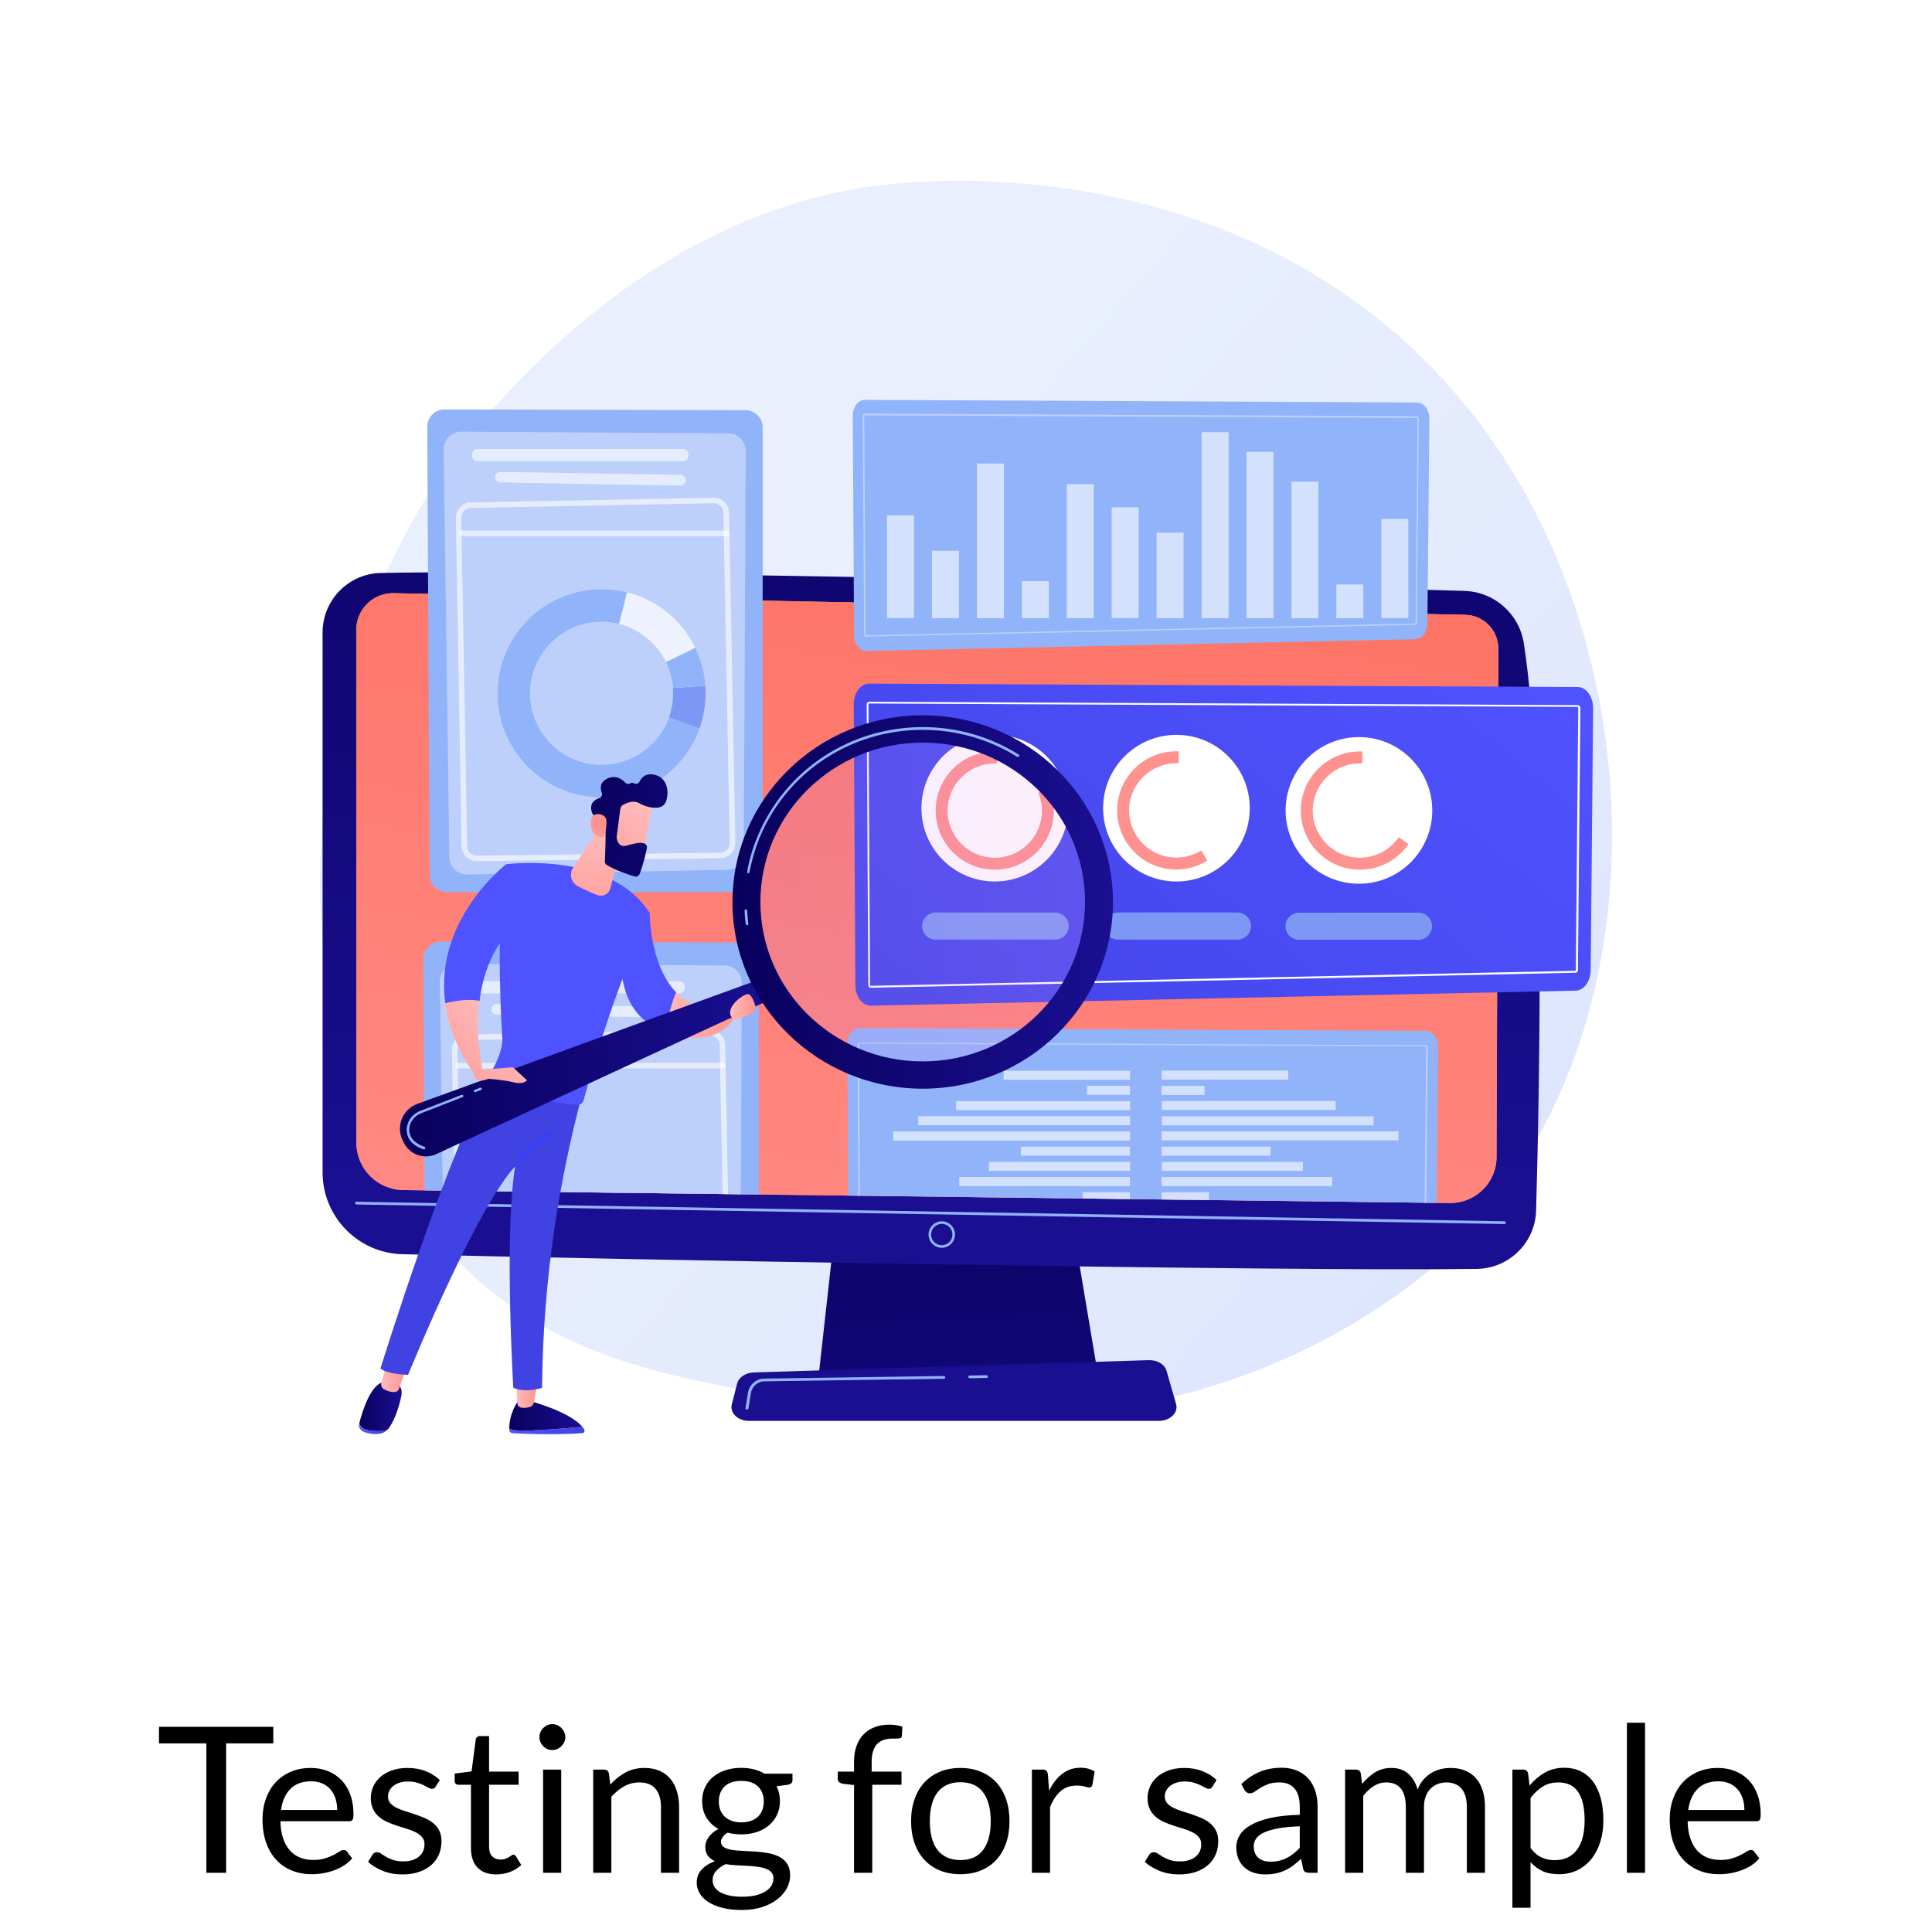 <svg xmlns="http://www.w3.org/2000/svg" xmlns:xlink="http://www.w3.org/1999/xlink" version="1.1" width="1024" height="1024" viewBox="0 0 1024 1024" xml:space="preserve">
<desc>Created with Fabric.js 3.5.0</desc>
<defs>
</defs>
<rect x="0" y="0" width="100%" height="100%" fill="#fff"/>
<g transform="matrix(1 0 0 1 510.162 958.691)" style="" id="213492">
		
<path xml:space="preserve" font-family="Lato" font-size="108" font-style="normal" font-weight="normal" style="stroke: none; stroke-width: 0; stroke-dasharray: none; stroke-linecap: butt; stroke-dashoffset: 0; stroke-linejoin: miter; stroke-miterlimit: 4; is-custom-font: none; font-file-url: none; fill: rgb(0,0,0); fill-rule: nonzero; opacity: 1; white-space: pre;" d="M-425.90-43.45L-365.31-43.45L-365.31-34.65L-390.31-34.65L-390.31 33.93L-400.79 33.93L-400.79-34.65L-425.90-34.65L-425.90-43.45ZM-345.49-21.64L-345.49-21.64Q-340.58-21.64-336.42-19.99Q-332.26-18.34-329.24-15.24Q-326.21-12.13-324.51-7.57Q-322.81-3.01-322.81 2.82L-322.81 2.82Q-322.81 5.09-323.30 5.85Q-323.78 6.60-325.13 6.60L-325.13 6.60L-361.53 6.60Q-361.42 11.79-360.13 15.62Q-358.83 19.46-356.56 22.02Q-354.29 24.59-351.16 25.85Q-348.03 27.12-344.14 27.12L-344.14 27.12Q-340.52 27.12-337.91 26.29Q-335.29 25.45-333.40 24.48Q-331.51 23.51-330.24 22.67Q-328.97 21.83-328.05 21.83L-328.05 21.83Q-326.86 21.83-326.21 22.75L-326.21 22.75L-323.51 26.26Q-325.30 28.42-327.78 30.01Q-330.26 31.61-333.10 32.63Q-335.93 33.66-338.96 34.17Q-341.98 34.68-344.95 34.68L-344.95 34.68Q-350.62 34.68-355.40 32.77Q-360.18 30.85-363.66 27.15Q-367.15 23.45-369.09 18.00Q-371.03 12.54-371.03 5.47L-371.03 5.47Q-371.03-0.25-369.28-5.22Q-367.52-10.19-364.23-13.84Q-360.94-17.48-356.18-19.56Q-351.43-21.64-345.49-21.64ZM-345.28-14.56L-345.28-14.56Q-352.24-14.56-356.24-10.54Q-360.23-6.52-361.21 0.61L-361.21 0.61L-331.45 0.61Q-331.45-2.74-332.37-5.52Q-333.29-8.30-335.07-10.33Q-336.85-12.35-339.42-13.46Q-341.98-14.56-345.28-14.56ZM-277.07-15.27L-279.23-11.76Q-279.88-10.57-281.23-10.57L-281.23-10.57Q-282.04-10.57-283.07-11.16Q-284.09-11.76-285.58-12.49Q-287.06-13.21-289.12-13.84Q-291.17-14.46-293.98-14.46L-293.98-14.46Q-296.41-14.46-298.35-13.84Q-300.29-13.21-301.67-12.13Q-303.05-11.05-303.78-9.62Q-304.51-8.19-304.51-6.52L-304.51-6.52Q-304.51-4.41-303.29-3.01Q-302.08-1.60-300.08-0.58Q-298.08 0.45-295.54 1.23Q-293.00 2.01-290.33 2.90Q-287.66 3.80-285.12 4.88Q-282.58 5.96-280.58 7.58Q-278.59 9.20-277.37 11.54Q-276.16 13.89-276.16 17.19L-276.16 17.19Q-276.16 20.97-277.51 24.18Q-278.86 27.39-281.50 29.74Q-284.15 32.09-287.98 33.44Q-291.82 34.79-296.84 34.79L-296.84 34.79Q-302.56 34.79-307.21 32.93Q-311.85 31.07-315.09 28.15L-315.09 28.15L-312.82 24.48Q-312.39 23.78-311.80 23.40Q-311.20 23.02-310.23 23.02L-310.23 23.02Q-309.26 23.02-308.18 23.78Q-307.10 24.53-305.56 25.45Q-304.02 26.37-301.83 27.12Q-299.65 27.88-296.35 27.88L-296.35 27.88Q-293.54 27.88-291.44 27.15Q-289.33 26.42-287.93 25.18Q-286.52 23.94-285.85 22.32Q-285.17 20.70-285.17 18.86L-285.17 18.86Q-285.17 16.59-286.39 15.11Q-287.60 13.62-289.60 12.57Q-291.60 11.52-294.17 10.73Q-296.73 9.95-299.40 9.09Q-302.08 8.22-304.64 7.12Q-307.21 6.01-309.20 4.34Q-311.20 2.66-312.42 0.20Q-313.63-2.25-313.63-5.76L-313.63-5.76Q-313.63-8.89-312.34-11.78Q-311.04-14.67-308.56-16.86Q-306.07-19.05-302.45-20.34Q-298.84-21.64-294.19-21.64L-294.19-21.64Q-288.79-21.64-284.50-19.94Q-280.21-18.24-277.07-15.27L-277.07-15.27ZM-247.10 34.79L-247.10 34.79Q-253.58 34.79-257.07 31.17Q-260.55 27.56-260.55 20.75L-260.55 20.75L-260.55-12.73L-267.14-12.73Q-268.00-12.73-268.60-13.24Q-269.19-13.75-269.19-14.83L-269.19-14.83L-269.19-18.67L-260.23-19.80L-258.01-36.70Q-257.90-37.51-257.31-38.03Q-256.72-38.54-255.80-38.54L-255.80-38.54L-250.94-38.54L-250.94-19.69L-235.28-19.69L-235.28-12.73L-250.94-12.73L-250.94 20.10Q-250.94 23.56-249.26 25.23Q-247.59 26.91-244.94 26.91L-244.94 26.91Q-243.43 26.91-242.33 26.50Q-241.22 26.10-240.41 25.61Q-239.60 25.13-239.03 24.72Q-238.46 24.32-238.03 24.32L-238.03 24.32Q-237.28 24.32-236.68 25.23L-236.68 25.23L-233.87 29.82Q-236.36 32.15-239.87 33.47Q-243.38 34.79-247.10 34.79ZM-222.32-20.77L-212.71-20.77L-212.71 33.93L-222.32 33.93L-222.32-20.77ZM-210.55-37.95L-210.55-37.95Q-210.55-36.54-211.11-35.33Q-211.68-34.11-212.63-33.17Q-213.57-32.22-214.81-31.68Q-216.05-31.14-217.46-31.14L-217.46-31.14Q-218.86-31.14-220.08-31.68Q-221.29-32.22-222.24-33.17Q-223.18-34.11-223.72-35.33Q-224.26-36.54-224.26-37.95L-224.26-37.95Q-224.26-39.35-223.72-40.62Q-223.18-41.89-222.24-42.83Q-221.29-43.78-220.08-44.32Q-218.86-44.86-217.46-44.86L-217.46-44.86Q-216.05-44.86-214.81-44.32Q-213.57-43.78-212.63-42.83Q-211.68-41.89-211.11-40.62Q-210.55-39.35-210.55-37.95ZM-186.14 33.93L-195.75 33.93L-195.75-20.77L-190.03-20.77Q-187.97-20.77-187.43-18.78L-187.43-18.78L-186.68-12.84Q-183.11-16.78-178.71-19.21Q-174.31-21.64-168.53-21.64L-168.53-21.64Q-164.05-21.64-160.62-20.15Q-157.19-18.67-154.90-15.94Q-152.60-13.21-151.42-9.38Q-150.23-5.55-150.23-0.90L-150.23-0.90L-150.23 33.93L-159.84 33.93L-159.84-0.90Q-159.84-7.11-162.68-10.54Q-165.51-13.97-171.34-13.97L-171.34-13.97Q-175.61-13.97-179.31-11.92Q-183.01-9.87-186.14-6.36L-186.14-6.36L-186.14 33.93ZM-117.29-21.69L-117.29-21.69Q-113.72-21.69-110.62-20.91Q-107.51-20.13-104.98-18.61L-104.98-18.61L-90.13-18.61L-90.13-15.05Q-90.13-13.27-92.39-12.78L-92.39-12.78L-98.60-11.92Q-96.77-8.41-96.77-4.09L-96.77-4.09Q-96.77-0.09-98.31 3.17Q-99.85 6.44-102.57 8.76Q-105.30 11.09-109.05 12.33Q-112.81 13.57-117.29 13.57L-117.29 13.57Q-121.12 13.57-124.52 12.65L-124.52 12.65Q-126.25 13.73-127.14 14.97Q-128.03 16.22-128.03 17.40L-128.03 17.40Q-128.03 19.35-126.47 20.35Q-124.90 21.35-122.31 21.78Q-119.72 22.21-116.42 22.32Q-113.13 22.43-109.70 22.67Q-106.27 22.91-102.98 23.51Q-99.68 24.10-97.09 25.45Q-94.50 26.80-92.93 29.18Q-91.37 31.55-91.37 35.33L-91.37 35.33Q-91.37 38.84-93.12 42.14Q-94.88 45.43-98.17 47.99Q-101.47 50.56-106.22 52.10Q-110.97 53.64-116.96 53.64L-116.96 53.64Q-122.96 53.64-127.47 52.45Q-131.98 51.26-134.95 49.26Q-137.92 47.27-139.40 44.65Q-140.89 42.03-140.89 39.17L-140.89 39.17Q-140.89 35.12-138.32 32.28Q-135.76 29.45-131.27 27.77L-131.27 27.77Q-133.60 26.69-134.97 24.88Q-136.35 23.07-136.35 20.05L-136.35 20.05Q-136.35 18.86-135.92 17.59Q-135.49 16.32-134.60 15.08Q-133.70 13.84-132.41 12.71Q-131.11 11.57-129.38 10.71L-129.38 10.71Q-133.43 8.44-135.73 4.69Q-138.02 0.93-138.02-4.09L-138.02-4.09Q-138.02-8.08-136.49-11.35Q-134.95-14.62-132.19-16.91Q-129.44-19.21-125.63-20.45Q-121.82-21.69-117.29-21.69ZM-100.22 36.90L-100.22 36.90Q-100.22 34.85-101.36 33.60Q-102.49 32.36-104.44 31.69Q-106.38 31.01-108.92 30.69Q-111.46 30.36-114.26 30.23Q-117.07 30.09-119.99 29.93Q-122.90 29.77-125.55 29.34L-125.55 29.34Q-128.63 30.80-130.55 32.90Q-132.46 35.01-132.46 37.92L-132.46 37.92Q-132.46 39.76-131.52 41.35Q-130.57 42.95-128.63 44.11Q-126.68 45.27-123.74 45.94Q-120.80 46.62-116.80 46.62L-116.80 46.62Q-112.91 46.62-109.84 45.92Q-106.76 45.21-104.63 43.92Q-102.49 42.62-101.36 40.84Q-100.22 39.06-100.22 36.90ZM-117.29 7.20L-117.29 7.20Q-114.37 7.20-112.13 6.39Q-109.89 5.58-108.38 4.12Q-106.87 2.66-106.11 0.64Q-105.35-1.39-105.35-3.82L-105.35-3.82Q-105.35-8.84-108.41-11.81Q-111.46-14.78-117.29-14.78L-117.29-14.78Q-123.07-14.78-126.12-11.81Q-129.17-8.84-129.17-3.82L-129.17-3.82Q-129.17-1.39-128.39 0.64Q-127.60 2.66-126.09 4.12Q-124.58 5.58-122.36 6.39Q-120.15 7.20-117.29 7.20ZM-47.84 33.93L-57.51 33.93L-57.51-12.57L-63.56-13.27Q-64.69-13.54-65.42-14.11Q-66.15-14.67-66.15-15.75L-66.15-15.75L-66.15-19.69L-57.51-19.69L-57.51-24.99Q-57.51-29.68-56.19-33.33Q-54.86-36.97-52.41-39.49Q-49.95-42.00-46.49-43.29Q-43.04-44.59-38.72-44.59L-38.72-44.59Q-35.05-44.59-31.91-43.51L-31.91-43.51L-32.13-38.70Q-32.18-37.62-33.05-37.41Q-33.91-37.19-35.48-37.19L-35.48-37.19L-37.15-37.19Q-39.64-37.19-41.66-36.54Q-43.69-35.89-45.14-34.44Q-46.60-32.98-47.39-30.60Q-48.17-28.23-48.17-24.72L-48.17-24.72L-48.17-19.69L-32.35-19.69L-32.35-12.73L-47.84-12.73L-47.84 33.93ZM-1.13-21.64L-1.13-21.64Q4.86-21.64 9.69-19.64Q14.53-17.64 17.90-13.97Q21.28-10.30 23.08-5.09Q24.89 0.12 24.89 6.55L24.89 6.55Q24.89 13.03 23.08 18.21Q21.28 23.40 17.90 27.07Q14.53 30.74 9.69 32.71Q4.86 34.68-1.13 34.68L-1.13 34.68Q-7.13 34.68-11.96 32.71Q-16.79 30.74-20.20 27.07Q-23.60 23.40-25.43 18.21Q-27.27 13.03-27.27 6.55L-27.27 6.55Q-27.27 0.12-25.43-5.09Q-23.60-10.30-20.20-13.97Q-16.79-17.64-11.96-19.64Q-7.13-21.64-1.13-21.64ZM-1.13 27.18L-1.13 27.18Q6.97 27.18 10.96 21.75Q14.96 16.32 14.96 6.60L14.96 6.60Q14.96-3.17 10.96-8.62Q6.97-14.08-1.13-14.08L-1.13-14.08Q-5.24-14.08-8.26-12.67Q-11.29-11.27-13.31-8.62Q-15.34-5.98-16.34-2.12Q-17.33 1.74-17.33 6.60L-17.33 6.60Q-17.33 11.46-16.34 15.30Q-15.34 19.13-13.31 21.75Q-11.29 24.37-8.26 25.77Q-5.24 27.18-1.13 27.18ZM46.39 33.93L36.77 33.93L36.77-20.77L42.28-20.77Q43.85-20.77 44.44-20.18Q45.04-19.59 45.25-18.13L45.25-18.13L45.90-9.60Q48.71-15.32 52.84-18.53Q56.97-21.75 62.53-21.75L62.53-21.75Q64.80-21.75 66.64-21.23Q68.47-20.72 70.04-19.80L70.04-19.80L68.80-12.62Q68.42-11.27 67.12-11.27L67.12-11.27Q66.37-11.27 64.80-11.78Q63.23-12.30 60.43-12.30L60.43-12.30Q55.40-12.30 52.03-9.38Q48.65-6.46 46.39-0.90L46.39-0.90L46.39 33.93ZM134.62-15.27L132.46-11.76Q131.81-10.57 130.46-10.57L130.46-10.57Q129.65-10.57 128.63-11.16Q127.60-11.76 126.12-12.49Q124.63-13.21 122.58-13.84Q120.53-14.46 117.72-14.46L117.72-14.46Q115.29-14.46 113.35-13.84Q111.40-13.21 110.02-12.13Q108.65-11.05 107.92-9.62Q107.19-8.19 107.19-6.52L107.19-6.52Q107.19-4.41 108.40-3.01Q109.62-1.60 111.62-0.58Q113.62 0.45 116.15 1.23Q118.69 2.01 121.36 2.90Q124.04 3.80 126.58 4.88Q129.11 5.96 131.11 7.58Q133.11 9.20 134.32 11.54Q135.54 13.89 135.54 17.19L135.54 17.19Q135.54 20.97 134.19 24.18Q132.84 27.39 130.19 29.74Q127.55 32.09 123.71 33.44Q119.88 34.79 114.86 34.79L114.86 34.79Q109.13 34.79 104.49 32.93Q99.85 31.07 96.61 28.15L96.61 28.15L98.87 24.48Q99.31 23.78 99.90 23.40Q100.49 23.02 101.47 23.02L101.47 23.02Q102.44 23.02 103.52 23.78Q104.60 24.53 106.14 25.45Q107.68 26.37 109.86 27.12Q112.05 27.88 115.34 27.88L115.34 27.88Q118.15 27.88 120.26 27.15Q122.36 26.42 123.77 25.18Q125.17 23.94 125.85 22.32Q126.52 20.70 126.52 18.86L126.52 18.86Q126.52 16.59 125.31 15.11Q124.09 13.62 122.09 12.57Q120.10 11.52 117.53 10.73Q114.97 9.95 112.29 9.09Q109.62 8.22 107.05 7.12Q104.49 6.01 102.49 4.34Q100.49 2.66 99.28 0.20Q98.06-2.25 98.06-5.76L98.06-5.76Q98.06-8.89 99.36-11.78Q100.66-14.67 103.14-16.86Q105.62-19.05 109.24-20.34Q112.86-21.64 117.50-21.64L117.50-21.64Q122.90-21.64 127.20-19.94Q131.49-18.24 134.62-15.27L134.62-15.27ZM188.19-1.06L188.19 33.93L183.92 33.93Q182.52 33.93 181.66 33.50Q180.79 33.06 180.52 31.66L180.52 31.66L179.44 26.58Q177.28 28.53 175.23 30.07Q173.18 31.61 170.91 32.66Q168.64 33.71 166.08 34.25Q163.51 34.79 160.38 34.79L160.38 34.79Q157.19 34.79 154.41 33.90Q151.63 33.01 149.58 31.23Q147.53 29.45 146.31 26.72Q145.10 23.99 145.10 20.27L145.10 20.27Q145.10 17.03 146.88 14.03Q148.66 11.03 152.63 8.71Q156.60 6.39 163.03 4.90Q169.45 3.42 178.74 3.20L178.74 3.20L178.74-1.06Q178.74-7.44 176.01-10.70Q173.29-13.97 167.94-13.97L167.94-13.97Q164.43-13.97 162.03-13.08Q159.62-12.19 157.87-11.08Q156.11-9.97 154.84-9.08Q153.58-8.19 152.33-8.19L152.33-8.19Q151.36-8.19 150.63-8.71Q149.90-9.22 149.47-9.97L149.47-9.97L147.74-13.05Q152.28-17.43 157.52-19.59Q162.76-21.75 169.13-21.75L169.13-21.75Q173.72-21.75 177.28-20.23Q180.85-18.72 183.28-16.02Q185.71-13.32 186.95-9.49Q188.19-5.65 188.19-1.06L188.19-1.06ZM163.24 28.04L163.24 28.04Q165.78 28.04 167.89 27.53Q169.99 27.02 171.85 26.07Q173.72 25.13 175.42 23.78Q177.12 22.43 178.74 20.70L178.74 20.70L178.74 9.30Q172.10 9.52 167.45 10.36Q162.81 11.19 159.89 12.54Q156.98 13.89 155.66 15.73Q154.33 17.57 154.33 19.83L154.33 19.83Q154.33 21.99 155.03 23.56Q155.74 25.13 156.92 26.12Q158.11 27.12 159.73 27.58Q161.35 28.04 163.24 28.04ZM212.38 33.93L202.77 33.93L202.77-20.77L208.49-20.77Q210.55-20.77 211.09-18.78L211.09-18.78L211.79-13.16Q214.81-16.89 218.56-19.26Q222.32-21.64 227.29-21.64L227.29-21.64Q232.85-21.64 236.28-18.56Q239.71-15.48 241.22-10.24L241.22-10.24Q242.35-13.21 244.22-15.37Q246.08-17.53 248.40-18.94Q250.72-20.34 253.34-20.99Q255.96-21.64 258.66-21.64L258.66-21.64Q262.98-21.64 266.36-20.26Q269.73-18.88 272.08-16.24Q274.43-13.59 275.67-9.73Q276.91-5.87 276.91-0.90L276.91-0.90L276.91 33.93L267.30 33.93L267.30-0.90Q267.30-7.33 264.49-10.65Q261.68-13.97 256.34-13.97L256.34-13.97Q253.96-13.97 251.83-13.13Q249.70-12.30 248.08-10.68Q246.46-9.06 245.51-6.60Q244.57-4.14 244.57-0.90L244.57-0.90L244.57 33.93L234.95 33.93L234.95-0.90Q234.95-7.49 232.31-10.73Q229.66-13.97 224.59-13.97L224.59-13.97Q221.02-13.97 217.97-12.05Q214.92-10.14 212.38-6.84L212.38-6.84L212.38 33.93ZM301.05 52.45L291.44 52.45L291.44-20.77L297.16-20.77Q299.21-20.77 299.75-18.78L299.75-18.78L300.56-12.30Q304.07-16.56 308.58-19.15Q313.09-21.75 318.98-21.75L318.98-21.75Q323.68-21.75 327.51-19.94Q331.34-18.13 334.04-14.59Q336.74-11.05 338.20-5.82Q339.66-0.58 339.66 6.23L339.66 6.23Q339.66 12.27 338.04 17.48Q336.42 22.70 333.40 26.50Q330.37 30.31 325.97 32.50Q321.57 34.68 316.06 34.68L316.06 34.68Q310.99 34.68 307.39 33.01Q303.80 31.34 301.05 28.26L301.05 28.26L301.05 52.45ZM315.79-13.97L315.79-13.97Q311.09-13.97 307.56-11.81Q304.02-9.65 301.05-5.71L301.05-5.71L301.05 20.75Q303.70 24.32 306.85 25.77Q310.01 27.23 313.90 27.23L313.90 27.23Q321.52 27.23 325.62 21.78Q329.72 16.32 329.72 6.23L329.72 6.23Q329.72 0.88 328.78-2.95Q327.83-6.79 326.05-9.25Q324.27-11.70 321.68-12.84Q319.09-13.97 315.79-13.97ZM352.13-45.61L361.75-45.61L361.75 33.93L352.13 33.93L352.13-45.61ZM400.36-21.64L400.36-21.64Q405.27-21.64 409.43-19.99Q413.59-18.34 416.61-15.24Q419.63-12.13 421.33-7.57Q423.04-3.01 423.04 2.82L423.04 2.82Q423.04 5.09 422.55 5.85Q422.06 6.60 420.71 6.60L420.71 6.60L384.32 6.60Q384.43 11.79 385.72 15.62Q387.02 19.46 389.29 22.02Q391.55 24.59 394.69 25.85Q397.82 27.12 401.71 27.12L401.71 27.12Q405.32 27.12 407.94 26.29Q410.56 25.45 412.45 24.48Q414.34 23.51 415.61 22.67Q416.88 21.83 417.80 21.83L417.80 21.83Q418.99 21.83 419.63 22.75L419.63 22.75L422.33 26.26Q420.55 28.42 418.07 30.01Q415.58 31.61 412.75 32.63Q409.91 33.66 406.89 34.17Q403.87 34.68 400.90 34.68L400.90 34.68Q395.23 34.68 390.45 32.77Q385.67 30.85 382.19 27.15Q378.70 23.45 376.76 18.00Q374.81 12.54 374.81 5.47L374.81 5.47Q374.81-0.25 376.57-5.22Q378.32-10.19 381.62-13.84Q384.91-17.48 389.66-19.56Q394.42-21.64 400.36-21.64ZM400.57-14.56L400.57-14.56Q393.61-14.56 389.61-10.54Q385.61-6.52 384.64 0.61L384.64 0.61L414.40 0.61Q414.40-2.74 413.48-5.52Q412.56-8.30 410.78-10.33Q409.00-12.35 406.43-13.46Q403.87-14.56 400.57-14.56Z"/></g>
<g transform="matrix(8.56 0 0 8.56 512 428)" id="835765">
<g style="" vector-effect="non-scaling-stroke">
		<g transform="matrix(1 0 0 1 0.002 -0.487)" id="Layer_1">
<linearGradient id="SVGID_1668" gradientUnits="userSpaceOnUse" gradientTransform="matrix(1 0 0 1 0 0)" x1="95.13" y1="91.12" x2="36.91" y2="40.07">
<stop offset="0%" style="stop-color:rgb(218,227,254);stop-opacity: 1"/>
<stop offset="100%" style="stop-color:rgb(233,239,253);stop-opacity: 1"/>
</linearGradient>
<path style="stroke: none; stroke-width: 1; stroke-dasharray: none; stroke-linecap: butt; stroke-dashoffset: 0; stroke-linejoin: miter; stroke-miterlimit: 4; is-custom-font: none; font-file-url: none; fill: url(#SVGID_1668); fill-rule: nonzero; opacity: 1;" transform=" translate(-50.002, -49.513)" d="m 80.37 77.11 c -2.08 2.07 -3.95 3.29 -5.37 4.2 c -13.91 8.96 -29.82 6.37 -34.73 5.49 c -7.93 -1.42 -14.63 -2.43 -20.38 -7.44 c -13.07 -11.39 -12.44 -35.14 -2.45 -49.86 c 1.18 -1.74 11.16 -16 27.1 -18.01 c 0.39 -0.05 0.68 -0.08 0.94 -0.1 c 2.47 -0.25 17.74 -1.58 30.2 8.48 c 1.78 1.44 4.65 4.04 7.31 8 c 9.73 14.49 9.76 36.93 -2.61 49.23 Z" stroke-linecap="round"/>
</g>
		<g transform="matrix(1 0 0 1 -0.47 28.545)" id="Layer_1">
<linearGradient id="SVGID_1669" gradientUnits="userSpaceOnUse" gradientTransform="matrix(1 0 0 1 -49.53 -78.545)" x1="48.73" y1="67.57" x2="50.47" y2="105.92">
<stop offset="0%" style="stop-color:rgb(9,0,93);stop-opacity: 1"/>
<stop offset="100%" style="stop-color:rgb(26,15,145);stop-opacity: 1"/>
</linearGradient>
<polygon style="stroke: none; stroke-width: 1; stroke-dasharray: none; stroke-linecap: butt; stroke-dashoffset: 0; stroke-linejoin: miter; stroke-miterlimit: 4; is-custom-font: none; font-file-url: none; fill: url(#SVGID_1669); fill-rule: nonzero; opacity: 1;" points="-7.17,-6.695 -8.66,6.695 8.66,6.695 6.41,-6.695 -7.17,-6.695 "/>
</g>
		<g transform="matrix(1 0 0 1 -2.161 7.016)" id="Layer_1">
<linearGradient id="SVGID_1670" gradientUnits="userSpaceOnUse" gradientTransform="matrix(1 0 0 1 0 0)" x1="47.84" y1="11.16" x2="47.84" y2="74.31">
<stop offset="0%" style="stop-color:rgb(9,0,93);stop-opacity: 1"/>
<stop offset="100%" style="stop-color:rgb(26,15,145);stop-opacity: 1"/>
</linearGradient>
<path style="stroke: none; stroke-width: 1; stroke-dasharray: none; stroke-linecap: butt; stroke-dashoffset: 0; stroke-linejoin: miter; stroke-miterlimit: 4; is-custom-font: none; font-file-url: none; fill: url(#SVGID_1670); fill-rule: nonzero; opacity: 1;" transform=" translate(-47.839, -57.017)" d="m 10.16 39.16 v 33.43 c 0 2.75 2.19 5 4.94 5.07 c 12.21 0.31 54.91 1.08 66.53 0.91 c 2 -0.03 3.62 -1.63 3.67 -3.62 c 0.22 -7.77 0.59 -26.44 -0.76 -35.11 c -0.28 -1.83 -1.82 -3.19 -3.67 -3.25 c -10.23 -0.33 -55.49 -1.37 -67.11 -1.11 c -2 0.04 -3.6 1.68 -3.6 3.69 Z" stroke-linecap="round"/>
</g>
		<g transform="matrix(1 0 0 1 -2.395 5.61)" id="Layer_1">
<linearGradient id="SVGID_1671" gradientUnits="userSpaceOnUse" gradientTransform="matrix(1 0 0 1 0 0)" x1="52.09" y1="26.53" x2="41.08" y2="96.41">
<stop offset="0%" style="stop-color:rgb(253,245,63);stop-opacity: 1"/>
<stop offset="100%" style="stop-color:rgb(217,60,101);stop-opacity: 1"/>
</linearGradient>
<path style="stroke: none; stroke-width: 1; stroke-dasharray: none; stroke-linecap: butt; stroke-dashoffset: 0; stroke-linejoin: miter; stroke-miterlimit: 4; is-custom-font: none; font-file-url: none; fill: url(#SVGID_1671); fill-rule: nonzero; opacity: 1;" transform=" translate(-47.605, -55.61)" d="m 12.25 38.99 v 31.76 c 0 1.61 1.29 2.91 2.89 2.94 l 64.81 0.8 c 1.59 0.02 2.9 -1.26 2.9 -2.85 l 0.11 -31.47 c 0 -1.14 -0.9 -2.07 -2.04 -2.1 l -66.35 -1.34 c -1.27 -0.03 -2.32 0.99 -2.32 2.26 Z" stroke-linecap="round"/>
</g>
		<g transform="matrix(1 0 0 1 -2.2 25.1)" id="Layer_1">
<path style="stroke: none; stroke-width: 1; stroke-dasharray: none; stroke-linecap: butt; stroke-dashoffset: 0; stroke-linejoin: miter; stroke-miterlimit: 4; is-custom-font: none; font-file-url: none; fill: rgb(145,179,250); fill-rule: nonzero; opacity: 1;" transform=" translate(-47.8, -75.1)" d="m 83.34 75.79 h 0 l -71.09 -1.21 s -0.08 -0.04 -0.08 -0.09 c 0 -0.05 0.04 -0.08 0.09 -0.08 l 71.09 1.21 s 0.08 0.04 0.08 0.09 c 0 0.05 -0.04 0.08 -0.08 0.08 Z" stroke-linecap="round"/>
</g>
		<g transform="matrix(1 0 0 1 -2.395 5.61)" id="Layer_1">
<linearGradient id="SVGID_1672" gradientUnits="userSpaceOnUse" gradientTransform="matrix(1 0 0 1 0 0)" x1="52.09" y1="26.53" x2="41.08" y2="96.41">
<stop offset="0%" style="stop-color:rgb(254,112,98);stop-opacity: 1"/>
<stop offset="100%" style="stop-color:rgb(255,146,142);stop-opacity: 1"/>
</linearGradient>
<path style="stroke: none; stroke-width: 1; stroke-dasharray: none; stroke-linecap: butt; stroke-dashoffset: 0; stroke-linejoin: miter; stroke-miterlimit: 4; is-custom-font: none; font-file-url: none; fill: url(#SVGID_1672); fill-rule: nonzero; opacity: 1;" transform=" translate(-47.605, -55.61)" d="m 12.25 38.99 v 31.76 c 0 1.61 1.29 2.91 2.89 2.94 l 64.81 0.8 c 1.59 0.02 2.9 -1.26 2.9 -2.85 l 0.11 -31.47 c 0 -1.14 -0.9 -2.07 -2.04 -2.1 l -66.35 -1.34 c -1.27 -0.03 -2.32 0.99 -2.32 2.26 Z" stroke-linecap="round"/>
</g>
		<g transform="matrix(1 0 0 1 -1.5 26.44)" id="Layer_1">
<path style="stroke: none; stroke-width: 1; stroke-dasharray: none; stroke-linecap: butt; stroke-dashoffset: 0; stroke-linejoin: miter; stroke-miterlimit: 4; is-custom-font: none; font-file-url: none; fill: rgb(145,179,250); fill-rule: nonzero; opacity: 1;" transform=" translate(-48.5, -76.44)" d="m 48.5 77.26 c -0.45 0 -0.82 -0.37 -0.82 -0.82 s 0.37 -0.82 0.82 -0.82 s 0.82 0.37 0.82 0.82 s -0.37 0.82 -0.82 0.82 Z m 0 -1.48 c -0.36 0 -0.66 0.29 -0.66 0.66 s 0.29 0.66 0.66 0.66 s 0.66 -0.29 0.66 -0.66 s -0.29 -0.66 -0.66 -0.66 Z" stroke-linecap="round"/>
</g>
		<g transform="matrix(1 0 0 1 -0.744 36.099)" id="Layer_1">
<linearGradient id="SVGID_1673" gradientUnits="userSpaceOnUse" gradientTransform="matrix(1 0 0 1 0 0)" x1="49.25" y1="55.33" x2="49.25" y2="85.35">
<stop offset="0%" style="stop-color:rgb(9,0,93);stop-opacity: 1"/>
<stop offset="100%" style="stop-color:rgb(26,15,145);stop-opacity: 1"/>
</linearGradient>
<path style="stroke: none; stroke-width: 1; stroke-dasharray: none; stroke-linecap: butt; stroke-dashoffset: 0; stroke-linejoin: miter; stroke-miterlimit: 4; is-custom-font: none; font-file-url: none; fill: url(#SVGID_1673); fill-rule: nonzero; opacity: 1;" transform=" translate(-49.257, -86.1)" d="m 61.93 87.98 h -25.36 c -0.69 0 -1.21 -0.49 -1.07 -1.02 l 0.33 -1.29 c 0.1 -0.39 0.52 -0.67 1.03 -0.69 l 24.45 -0.76 c 0.53 -0.02 1 0.26 1.11 0.67 l 0.59 2.05 c 0.15 0.53 -0.37 1.04 -1.07 1.04 Z" stroke-linecap="round"/>
</g>
		<g transform="matrix(1 0 0 1 0.75 35.245)" id="Layer_1">
<path style="stroke: none; stroke-width: 1; stroke-dasharray: none; stroke-linecap: butt; stroke-dashoffset: 0; stroke-linejoin: miter; stroke-miterlimit: 4; is-custom-font: none; font-file-url: none; fill: rgb(145,179,250); fill-rule: nonzero; opacity: 1;" transform=" translate(-50.75, -85.245)" d="m 50.22 85.34 s -0.08 -0.04 -0.08 -0.08 c 0 -0.05 0.04 -0.09 0.08 -0.09 l 1.05 -0.02 s 0.09 0.04 0.09 0.08 c 0 0.05 -0.04 0.09 -0.08 0.09 l -1.05 0.02 h 0 Z" stroke-linecap="round"/>
</g>
		<g transform="matrix(1 0 0 1 -7.466 36.24)" id="Layer_1">
<path style="stroke: none; stroke-width: 1; stroke-dasharray: none; stroke-linecap: butt; stroke-dashoffset: 0; stroke-linejoin: miter; stroke-miterlimit: 4; is-custom-font: none; font-file-url: none; fill: rgb(145,179,250); fill-rule: nonzero; opacity: 1;" transform=" translate(-42.534, -86.24)" d="m 36.43 87.28 s 0 0 -0.01 0 c -0.05 0 -0.08 -0.05 -0.07 -0.1 l 0.15 -0.94 c 0.08 -0.5 0.51 -0.88 1.02 -0.88 l 11.11 -0.16 s 0.09 0.04 0.09 0.08 c 0 0.05 -0.04 0.09 -0.08 0.09 l -11.11 0.16 c -0.43 0 -0.79 0.32 -0.85 0.74 l -0.15 0.94 s -0.04 0.07 -0.08 0.07 Z" stroke-linecap="round"/>
</g>
		<g transform="matrix(1 0 0 1 10.84 -17.465)" id="Layer_1">
<path style="stroke: none; stroke-width: 1; stroke-dasharray: none; stroke-linecap: butt; stroke-dashoffset: 0; stroke-linejoin: miter; stroke-miterlimit: 4; is-custom-font: none; font-file-url: none; fill: rgb(145,179,250); fill-rule: nonzero; opacity: 1;" transform=" translate(-60.84, -32.535)" d="m 77.94 24.92 l -34.21 -0.16 c -0.41 0 -0.75 0.45 -0.74 1.01 l 0.08 13.54 c 0 0.56 0.35 1.01 0.76 1 l 34.02 -0.73 c 0.4 -0.02 0.71 -0.45 0.72 -0.99 l 0.12 -12.64 c 0 -0.56 -0.32 -1.01 -0.73 -1.02 Z" stroke-linecap="round"/>
</g>
		<g transform="matrix(1 0 0 1 10.825 -17.48)" id="Layer_1">
<path style="stroke: none; stroke-width: 1; stroke-dasharray: none; stroke-linecap: butt; stroke-dashoffset: 0; stroke-linejoin: miter; stroke-miterlimit: 4; is-custom-font: none; font-file-url: none; fill: rgb(189,208,251); fill-rule: nonzero; opacity: 1;" transform=" translate(-60.825, -32.52)" d="m 43.8 39.43 c -0.06 0 -0.11 -0.06 -0.11 -0.14 l -0.08 -13.54 s 0 -0.07 0.03 -0.09 c 0.03 -0.04 0.06 -0.05 0.08 -0.05 l 34.21 0.16 s 0.06 0 0.08 0.05 c 0.02 0.03 0.03 0.06 0.03 0.09 l -0.12 12.64 c 0 0.07 -0.05 0.13 -0.11 0.14 h 0 l -34.02 0.73 Z m -0.08 -13.72 s 0 0 -0.01 0 c 0 0.01 -0.01 0.02 -0.01 0.04 l 0.08 13.54 s 0.02 0.05 0.02 0.05 l 34.02 -0.73 s 0.02 -0.02 0.02 -0.05 l 0.12 -12.64 s 0 -0.03 -0.01 -0.04 c 0 0 -0.01 0 -0.01 0 l -34.21 -0.16 Z" stroke-linecap="round"/>
</g>
		<g transform="matrix(1 0 0 1 -4.055 -14.91)" id="Layer_1">
<rect style="stroke: none; stroke-width: 1; stroke-dasharray: none; stroke-linecap: butt; stroke-dashoffset: 0; stroke-linejoin: miter; stroke-miterlimit: 4; is-custom-font: none; font-file-url: none; fill: rgb(255,255,255); fill-rule: nonzero; opacity: 0.6;" x="-0.835" y="-3.18" rx="0" ry="0" width="1.67" height="6.36"/>
</g>
		<g transform="matrix(1 0 0 1 -1.275 -13.81)" id="Layer_1">
<rect style="stroke: none; stroke-width: 1; stroke-dasharray: none; stroke-linecap: butt; stroke-dashoffset: 0; stroke-linejoin: miter; stroke-miterlimit: 4; is-custom-font: none; font-file-url: none; fill: rgb(255,255,255); fill-rule: nonzero; opacity: 0.6;" x="-0.835" y="-2.09" rx="0" ry="0" width="1.67" height="4.18"/>
</g>
		<g transform="matrix(1 0 0 1 1.515 -16.51)" id="Layer_1">
<rect style="stroke: none; stroke-width: 1; stroke-dasharray: none; stroke-linecap: butt; stroke-dashoffset: 0; stroke-linejoin: miter; stroke-miterlimit: 4; is-custom-font: none; font-file-url: none; fill: rgb(255,255,255); fill-rule: nonzero; opacity: 0.6;" x="-0.835" y="-4.79" rx="0" ry="0" width="1.67" height="9.58"/>
</g>
		<g transform="matrix(1 0 0 1 4.295 -12.87)" id="Layer_1">
<rect style="stroke: none; stroke-width: 1; stroke-dasharray: none; stroke-linecap: butt; stroke-dashoffset: 0; stroke-linejoin: miter; stroke-miterlimit: 4; is-custom-font: none; font-file-url: none; fill: rgb(255,255,255); fill-rule: nonzero; opacity: 0.6;" x="-0.835" y="-1.15" rx="0" ry="0" width="1.67" height="2.3"/>
</g>
		<g transform="matrix(1 0 0 1 7.075 -15.87)" id="Layer_1">
<rect style="stroke: none; stroke-width: 1; stroke-dasharray: none; stroke-linecap: butt; stroke-dashoffset: 0; stroke-linejoin: miter; stroke-miterlimit: 4; is-custom-font: none; font-file-url: none; fill: rgb(255,255,255); fill-rule: nonzero; opacity: 0.6;" x="-0.835" y="-4.15" rx="0" ry="0" width="1.67" height="8.3"/>
</g>
		<g transform="matrix(1 0 0 1 9.855 -15.16)" id="Layer_1">
<rect style="stroke: none; stroke-width: 1; stroke-dasharray: none; stroke-linecap: butt; stroke-dashoffset: 0; stroke-linejoin: miter; stroke-miterlimit: 4; is-custom-font: none; font-file-url: none; fill: rgb(255,255,255); fill-rule: nonzero; opacity: 0.6;" x="-0.835" y="-3.43" rx="0" ry="0" width="1.67" height="6.86"/>
</g>
		<g transform="matrix(1 0 0 1 12.635 -14.37)" id="Layer_1">
<rect style="stroke: none; stroke-width: 1; stroke-dasharray: none; stroke-linecap: butt; stroke-dashoffset: 0; stroke-linejoin: miter; stroke-miterlimit: 4; is-custom-font: none; font-file-url: none; fill: rgb(255,255,255); fill-rule: nonzero; opacity: 0.6;" x="-0.835" y="-2.65" rx="0" ry="0" width="1.67" height="5.3"/>
</g>
		<g transform="matrix(1 0 0 1 15.425 -17.48)" id="Layer_1">
<rect style="stroke: none; stroke-width: 1; stroke-dasharray: none; stroke-linecap: butt; stroke-dashoffset: 0; stroke-linejoin: miter; stroke-miterlimit: 4; is-custom-font: none; font-file-url: none; fill: rgb(255,255,255); fill-rule: nonzero; opacity: 0.6;" x="-0.835" y="-5.76" rx="0" ry="0" width="1.67" height="11.52"/>
</g>
		<g transform="matrix(1 0 0 1 18.205 -16.87)" id="Layer_1">
<rect style="stroke: none; stroke-width: 1; stroke-dasharray: none; stroke-linecap: butt; stroke-dashoffset: 0; stroke-linejoin: miter; stroke-miterlimit: 4; is-custom-font: none; font-file-url: none; fill: rgb(255,255,255); fill-rule: nonzero; opacity: 0.6;" x="-0.835" y="-5.15" rx="0" ry="0" width="1.67" height="10.3"/>
</g>
		<g transform="matrix(1 0 0 1 20.985 -15.95)" id="Layer_1">
<rect style="stroke: none; stroke-width: 1; stroke-dasharray: none; stroke-linecap: butt; stroke-dashoffset: 0; stroke-linejoin: miter; stroke-miterlimit: 4; is-custom-font: none; font-file-url: none; fill: rgb(255,255,255); fill-rule: nonzero; opacity: 0.6;" x="-0.835" y="-4.23" rx="0" ry="0" width="1.67" height="8.46"/>
</g>
		<g transform="matrix(1 0 0 1 23.765 -12.765)" id="Layer_1">
<rect style="stroke: none; stroke-width: 1; stroke-dasharray: none; stroke-linecap: butt; stroke-dashoffset: 0; stroke-linejoin: miter; stroke-miterlimit: 4; is-custom-font: none; font-file-url: none; fill: rgb(255,255,255); fill-rule: nonzero; opacity: 0.6;" x="-0.835" y="-1.045" rx="0" ry="0" width="1.67" height="2.09"/>
</g>
		<g transform="matrix(1 0 0 1 26.555 -14.8)" id="Layer_1">
<rect style="stroke: none; stroke-width: 1; stroke-dasharray: none; stroke-linecap: butt; stroke-dashoffset: 0; stroke-linejoin: miter; stroke-miterlimit: 4; is-custom-font: none; font-file-url: none; fill: rgb(255,255,255); fill-rule: nonzero; opacity: 0.6;" x="-0.835" y="-3.07" rx="0" ry="0" width="1.67" height="6.14"/>
</g>
		<g transform="matrix(1 0 0 1 -22.975 -9.705)" id="Layer_1">
<path style="stroke: none; stroke-width: 1; stroke-dasharray: none; stroke-linecap: butt; stroke-dashoffset: 0; stroke-linejoin: miter; stroke-miterlimit: 4; is-custom-font: none; font-file-url: none; fill: rgb(145,179,250); fill-rule: nonzero; opacity: 1;" transform=" translate(-27.025, -40.295)" d="m 17.85 55.24 h 18.49 c 0.59 0 1.07 -0.48 1.07 -1.07 v -27.7 c 0 -0.59 -0.48 -1.07 -1.06 -1.07 l -18.64 -0.05 c -0.59 0 -1.07 0.48 -1.07 1.07 l 0.15 27.75 c 0 0.59 0.48 1.06 1.07 1.06 Z" stroke-linecap="round"/>
</g>
		<g transform="matrix(1 0 0 1 -22.99 -9.56)" id="Layer_1">
<path style="stroke: none; stroke-width: 1; stroke-dasharray: none; stroke-linecap: butt; stroke-dashoffset: 0; stroke-linejoin: miter; stroke-miterlimit: 4; is-custom-font: none; font-file-url: none; fill: rgb(189,208,251); fill-rule: nonzero; opacity: 1;" transform=" translate(-27.01, -40.44)" d="m 18.75 26.73 l 16.53 0.1 c 0.6 0 1.08 0.49 1.08 1.09 l -0.12 24.86 c 0 0.59 -0.48 1.07 -1.06 1.08 l -16.07 0.29 c -0.6 0.01 -1.09 -0.47 -1.1 -1.07 l -0.35 -25.25 c 0 -0.61 0.48 -1.1 1.09 -1.1 Z" stroke-linecap="round"/>
</g>
		<g transform="matrix(1 0 0 1 -23.885 -21.82)" id="Layer_1">
<rect style="stroke: none; stroke-width: 1; stroke-dasharray: none; stroke-linecap: butt; stroke-dashoffset: 0; stroke-linejoin: miter; stroke-miterlimit: 4; is-custom-font: none; font-file-url: none; fill: rgb(255,255,255); fill-rule: nonzero; opacity: 0.6;" x="-6.695" y="-0.38" rx="0.32" ry="0.32" width="13.39" height="0.76"/>
</g>
		<g transform="matrix(1 0 0 1 -23.255 -20.355)" id="Layer_1">
<path style="stroke: none; stroke-width: 1; stroke-dasharray: none; stroke-linecap: butt; stroke-dashoffset: 0; stroke-linejoin: miter; stroke-miterlimit: 4; is-custom-font: none; font-file-url: none; fill: rgb(255,255,255); fill-rule: nonzero; opacity: 0.6;" transform=" translate(-26.745, -29.645)" d="m 20.85 29.56 h 0 c 0 0.17 0.15 0.3 0.32 0.31 l 11.14 0.2 c 0.18 0 0.33 -0.14 0.33 -0.32 v -0.03 c 0 -0.18 -0.14 -0.32 -0.32 -0.32 l -11.14 -0.18 c -0.19 0 -0.34 0.15 -0.33 0.34 Z" stroke-linecap="round"/>
</g>
		<g transform="matrix(1 0 0 1 -22.935 -7.93)" id="Layer_1">
<path style="stroke: none; stroke-width: 1; stroke-dasharray: none; stroke-linecap: butt; stroke-dashoffset: 0; stroke-linejoin: miter; stroke-miterlimit: 4; is-custom-font: none; font-file-url: none; fill: rgb(255,255,255); fill-rule: nonzero; opacity: 0.61;" transform=" translate(-27.065, -42.07)" d="m 19.71 53.32 c -0.51 0 -0.93 -0.41 -0.94 -0.92 l -0.36 -20.33 c 0 -0.52 0.4 -0.95 0.92 -0.96 l 15.04 -0.29 c 0.25 0 0.49 0.09 0.67 0.26 c 0.18 0.17 0.28 0.41 0.29 0.66 l 0.39 20.44 c 0 0.25 -0.09 0.49 -0.26 0.67 c -0.18 0.18 -0.41 0.28 -0.66 0.29 l -15.07 0.18 s 0 0 -0.01 0 Z m 14.68 -22.16 s 0 0 -0.01 0 l -15.04 0.29 c -0.33 0 -0.59 0.28 -0.59 0.61 h 0 l 0.36 20.33 c 0 0.33 0.27 0.59 0.6 0.59 c 0 0 0 0 0 0 l 15.07 -0.18 c 0.16 0 0.31 -0.07 0.42 -0.18 c 0.11 -0.12 0.17 -0.27 0.17 -0.43 l -0.39 -20.44 c 0 -0.16 -0.07 -0.31 -0.18 -0.42 c -0.11 -0.11 -0.26 -0.17 -0.42 -0.17 Z" stroke-linecap="round"/>
</g>
		<g transform="matrix(1 0 0 1 -23.025 -16.97)" id="Layer_1">
<path style="stroke: none; stroke-width: 1; stroke-dasharray: none; stroke-linecap: butt; stroke-dashoffset: 0; stroke-linejoin: miter; stroke-miterlimit: 4; is-custom-font: none; font-file-url: none; fill: rgb(255,255,255); fill-rule: nonzero; opacity: 0.61;" transform=" translate(-26.975, -33.03)" d="m 35.18 33.2 h -16.41 c -0.09 0 -0.17 -0.08 -0.17 -0.17 s 0.08 -0.17 0.17 -0.17 h 16.41 c 0.09 0 0.17 0.08 0.17 0.17 s -0.08 0.17 -0.17 0.17 Z" stroke-linecap="round"/>
</g>
		<g transform="matrix(1 0 0 1 -22.56 -7.07)" id="Layer_1">
<path style="stroke: none; stroke-width: 1; stroke-dasharray: none; stroke-linecap: butt; stroke-dashoffset: 0; stroke-linejoin: miter; stroke-miterlimit: 4; is-custom-font: none; font-file-url: none; fill: rgb(255,255,255); fill-rule: nonzero; opacity: 0.73;" transform=" translate(-27.44, -42.93)" d="m 27.44 49.38 c -3.56 0 -6.45 -2.89 -6.45 -6.45 s 2.89 -6.45 6.45 -6.45 s 6.45 2.89 6.45 6.45 s -2.89 6.45 -6.45 6.45 Z m 0 -10.88 c -2.44 0 -4.43 1.99 -4.43 4.43 s 1.99 4.43 4.43 4.43 s 4.43 -1.99 4.43 -4.43 s -1.99 -4.43 -4.43 -4.43 Z" stroke-linecap="round"/>
</g>
		<g transform="matrix(1 0 0 1 -17.26 -6.215)" id="Layer_1">
<path style="stroke: none; stroke-width: 1; stroke-dasharray: none; stroke-linecap: butt; stroke-dashoffset: 0; stroke-linejoin: miter; stroke-miterlimit: 4; is-custom-font: none; font-file-url: none; fill: rgb(125,151,244); fill-rule: nonzero; opacity: 1;" transform=" translate(-32.74, -43.785)" d="m 33.87 42.45 l -2.02 0.15 c 0 0.11 0.01 0.22 0.01 0.33 c 0 0.53 -0.09 1.03 -0.26 1.5 l 1.9 0.69 c 0.25 -0.68 0.38 -1.42 0.38 -2.19 c 0 -0.16 0 -0.32 -0.02 -0.48 Z" stroke-linecap="round"/>
</g>
		<g transform="matrix(1 0 0 1 -22.75 -7.07)" id="Layer_1">
<path style="stroke: none; stroke-width: 1; stroke-dasharray: none; stroke-linecap: butt; stroke-dashoffset: 0; stroke-linejoin: miter; stroke-miterlimit: 4; is-custom-font: none; font-file-url: none; fill: rgb(145,179,250); fill-rule: nonzero; opacity: 1;" transform=" translate(-27.25, -42.93)" d="m 27.44 47.36 c -2.44 0 -4.43 -1.99 -4.43 -4.43 s 1.99 -4.43 4.43 -4.43 c 0.37 0 0.73 0.05 1.08 0.13 l 0.49 -1.96 c -0.5 -0.13 -1.03 -0.19 -1.57 -0.19 c -3.56 0 -6.45 2.89 -6.45 6.45 s 2.89 6.45 6.45 6.45 c 2.79 0 5.17 -1.78 6.07 -4.26 l -1.9 -0.69 c -0.62 1.7 -2.25 2.92 -4.16 2.92 Z" stroke-linecap="round"/>
</g>
		<g transform="matrix(1 0 0 1 -17.355 -8.64)" id="Layer_1">
<path style="stroke: none; stroke-width: 1; stroke-dasharray: none; stroke-linecap: butt; stroke-dashoffset: 0; stroke-linejoin: miter; stroke-miterlimit: 4; is-custom-font: none; font-file-url: none; fill: rgb(145,179,250); fill-rule: nonzero; opacity: 1;" transform=" translate(-32.645, -41.36)" d="m 31.85 42.6 l 2.02 -0.15 c -0.06 -0.83 -0.28 -1.62 -0.63 -2.34 l -1.82 0.89 c 0.24 0.49 0.39 1.03 0.44 1.61 Z" stroke-linecap="round"/>
</g>
		<g transform="matrix(1 0 0 1 -23.215 23.255)" id="Layer_1" clip-path="url(#CLIPPATH_1700)">
<clipPath id="CLIPPATH_1700">
	<path transform="matrix(1 0 0 1 20.82 -17.645) translate(-47.605, -55.61)" id="clippath" d="m 12.25 38.99 v 31.76 c 0 1.61 1.29 2.91 2.89 2.94 l 64.81 0.8 c 1.59 0.02 2.9 -1.26 2.9 -2.85 l 0.11 -31.47 c 0 -1.14 -0.9 -2.07 -2.04 -2.1 l -66.35 -1.34 c -1.27 -0.03 -2.32 0.99 -2.32 2.26 Z" stroke-linecap="round"/>
</clipPath>
<path style="stroke: none; stroke-width: 1; stroke-dasharray: none; stroke-linecap: butt; stroke-dashoffset: 0; stroke-linejoin: miter; stroke-miterlimit: 4; is-custom-font: none; font-file-url: none; fill: rgb(145,179,250); fill-rule: nonzero; opacity: 1;" transform=" translate(-26.785, -73.255)" d="m 17.61 88.2 h 18.49 c 0.59 0 1.07 -0.48 1.07 -1.07 v -27.7 c 0 -0.59 -0.48 -1.07 -1.06 -1.07 l -18.64 -0.05 c -0.59 0 -1.07 0.48 -1.07 1.07 l 0.15 27.75 c 0 0.59 0.48 1.06 1.07 1.06 Z" stroke-linecap="round"/>
</g>
		<g transform="matrix(1 0 0 1 -23.23 23.39)" id="Layer_1" clip-path="url(#CLIPPATH_1701)">
<clipPath id="CLIPPATH_1701">
	<path transform="matrix(1 0 0 1 20.835 -17.78) translate(-47.605, -55.61)" id="clippath" d="m 12.25 38.99 v 31.76 c 0 1.61 1.29 2.91 2.89 2.94 l 64.81 0.8 c 1.59 0.02 2.9 -1.26 2.9 -2.85 l 0.11 -31.47 c 0 -1.14 -0.9 -2.07 -2.04 -2.1 l -66.35 -1.34 c -1.27 -0.03 -2.32 0.99 -2.32 2.26 Z" stroke-linecap="round"/>
</clipPath>
<path style="stroke: none; stroke-width: 1; stroke-dasharray: none; stroke-linecap: butt; stroke-dashoffset: 0; stroke-linejoin: miter; stroke-miterlimit: 4; is-custom-font: none; font-file-url: none; fill: rgb(189,208,251); fill-rule: nonzero; opacity: 1;" transform=" translate(-26.77, -73.39)" d="m 18.51 59.68 l 16.53 0.1 c 0.6 0 1.08 0.49 1.08 1.09 l -0.12 24.86 c 0 0.59 -0.48 1.07 -1.06 1.08 l -16.07 0.29 c -0.6 0.01 -1.09 -0.47 -1.1 -1.07 l -0.35 -25.25 c 0 -0.61 0.48 -1.1 1.09 -1.1 Z" stroke-linecap="round"/>
</g>
		<g transform="matrix(1 0 0 1 -24.115 11.13)" id="Layer_1" clip-path="url(#CLIPPATH_1702)">
<clipPath id="CLIPPATH_1702">
	<path transform="matrix(1 0 0 1 21.72 -5.52) translate(-47.605, -55.61)" id="clippath" d="m 12.25 38.99 v 31.76 c 0 1.61 1.29 2.91 2.89 2.94 l 64.81 0.8 c 1.59 0.02 2.9 -1.26 2.9 -2.85 l 0.11 -31.47 c 0 -1.14 -0.9 -2.07 -2.04 -2.1 l -66.35 -1.34 c -1.27 -0.03 -2.32 0.99 -2.32 2.26 Z" stroke-linecap="round"/>
</clipPath>
<rect style="stroke: none; stroke-width: 1; stroke-dasharray: none; stroke-linecap: butt; stroke-dashoffset: 0; stroke-linejoin: miter; stroke-miterlimit: 4; is-custom-font: none; font-file-url: none; fill: rgb(255,255,255); fill-rule: nonzero; opacity: 0.6;" x="-6.695" y="-0.38" rx="0.32" ry="0.32" width="13.39" height="0.76"/>
</g>
		<g transform="matrix(1 0 0 1 -23.495 12.595)" id="Layer_1" clip-path="url(#CLIPPATH_1703)">
<clipPath id="CLIPPATH_1703">
	<path transform="matrix(1 0 0 1 21.1 -6.985) translate(-47.605, -55.61)" id="clippath" d="m 12.25 38.99 v 31.76 c 0 1.61 1.29 2.91 2.89 2.94 l 64.81 0.8 c 1.59 0.02 2.9 -1.26 2.9 -2.85 l 0.11 -31.47 c 0 -1.14 -0.9 -2.07 -2.04 -2.1 l -66.35 -1.34 c -1.27 -0.03 -2.32 0.99 -2.32 2.26 Z" stroke-linecap="round"/>
</clipPath>
<path style="stroke: none; stroke-width: 1; stroke-dasharray: none; stroke-linecap: butt; stroke-dashoffset: 0; stroke-linejoin: miter; stroke-miterlimit: 4; is-custom-font: none; font-file-url: none; fill: rgb(255,255,255); fill-rule: nonzero; opacity: 0.6;" transform=" translate(-26.505, -62.595)" d="m 20.61 62.51 h 0 c 0 0.17 0.15 0.3 0.32 0.31 l 11.14 0.2 c 0.18 0 0.33 -0.14 0.33 -0.32 v -0.03 c 0 -0.18 -0.14 -0.32 -0.32 -0.32 l -11.14 -0.18 c -0.19 0 -0.34 0.15 -0.33 0.34 Z" stroke-linecap="round"/>
</g>
		<g transform="matrix(1 0 0 1 -23.175 25.02)" id="Layer_1" clip-path="url(#CLIPPATH_1704)">
<clipPath id="CLIPPATH_1704">
	<path transform="matrix(1 0 0 1 20.78 -19.41) translate(-47.605, -55.61)" id="clippath" d="m 12.25 38.99 v 31.76 c 0 1.61 1.29 2.91 2.89 2.94 l 64.81 0.8 c 1.59 0.02 2.9 -1.26 2.9 -2.85 l 0.11 -31.47 c 0 -1.14 -0.9 -2.07 -2.04 -2.1 l -66.35 -1.34 c -1.27 -0.03 -2.32 0.99 -2.32 2.26 Z" stroke-linecap="round"/>
</clipPath>
<path style="stroke: none; stroke-width: 1; stroke-dasharray: none; stroke-linecap: butt; stroke-dashoffset: 0; stroke-linejoin: miter; stroke-miterlimit: 4; is-custom-font: none; font-file-url: none; fill: rgb(255,255,255); fill-rule: nonzero; opacity: 0.61;" transform=" translate(-26.825, -75.02)" d="m 19.47 86.27 c -0.51 0 -0.93 -0.41 -0.94 -0.92 l -0.36 -20.33 c 0 -0.52 0.4 -0.95 0.92 -0.96 l 15.04 -0.29 c 0.25 0 0.49 0.09 0.67 0.26 c 0.18 0.17 0.28 0.41 0.29 0.66 l 0.39 20.44 c 0 0.25 -0.09 0.49 -0.26 0.67 c -0.18 0.18 -0.41 0.28 -0.66 0.29 l -15.07 0.18 s 0 0 -0.01 0 Z m 14.68 -22.16 s 0 0 -0.01 0 l -15.04 0.29 c -0.33 0 -0.59 0.28 -0.59 0.61 h 0 l 0.36 20.33 c 0 0.33 0.28 0.59 0.61 0.59 l 15.07 -0.18 c 0.16 0 0.31 -0.07 0.42 -0.18 c 0.11 -0.12 0.17 -0.27 0.17 -0.43 l -0.39 -20.44 c 0 -0.16 -0.07 -0.31 -0.18 -0.42 c -0.11 -0.11 -0.26 -0.17 -0.42 -0.17 Z" stroke-linecap="round"/>
</g>
		<g transform="matrix(1 0 0 1 -23.255 15.98)" id="Layer_1" clip-path="url(#CLIPPATH_1705)">
<clipPath id="CLIPPATH_1705">
	<path transform="matrix(1 0 0 1 20.86 -10.37) translate(-47.605, -55.61)" id="clippath" d="m 12.25 38.99 v 31.76 c 0 1.61 1.29 2.91 2.89 2.94 l 64.81 0.8 c 1.59 0.02 2.9 -1.26 2.9 -2.85 l 0.11 -31.47 c 0 -1.14 -0.9 -2.07 -2.04 -2.1 l -66.35 -1.34 c -1.27 -0.03 -2.32 0.99 -2.32 2.26 Z" stroke-linecap="round"/>
</clipPath>
<path style="stroke: none; stroke-width: 1; stroke-dasharray: none; stroke-linecap: butt; stroke-dashoffset: 0; stroke-linejoin: miter; stroke-miterlimit: 4; is-custom-font: none; font-file-url: none; fill: rgb(255,255,255); fill-rule: nonzero; opacity: 0.61;" transform=" translate(-26.745, -65.98)" d="m 34.95 66.15 h -16.41 c -0.09 0 -0.17 -0.08 -0.17 -0.17 s 0.08 -0.17 0.17 -0.17 h 16.41 c 0.09 0 0.17 0.08 0.17 0.17 s -0.08 0.17 -0.17 0.17 Z" stroke-linecap="round"/>
</g>
		<g transform="matrix(1 0 0 1 10.94 21.625)" id="Layer_1" clip-path="url(#CLIPPATH_1706)">
<clipPath id="CLIPPATH_1706">
	<path transform="matrix(1 0 0 1 -13.335 -16.016) translate(-47.605, -55.61)" id="clippath" d="m 12.25 38.99 v 31.76 c 0 1.61 1.29 2.91 2.89 2.94 l 64.81 0.8 c 1.59 0.02 2.9 -1.26 2.9 -2.85 l 0.11 -31.47 c 0 -1.14 -0.9 -2.07 -2.04 -2.1 l -66.35 -1.34 c -1.27 -0.03 -2.32 0.99 -2.32 2.26 Z" stroke-linecap="round"/>
</clipPath>
<path style="stroke: none; stroke-width: 1; stroke-dasharray: none; stroke-linecap: butt; stroke-dashoffset: 0; stroke-linejoin: miter; stroke-miterlimit: 4; is-custom-font: none; font-file-url: none; fill: rgb(145,179,250); fill-rule: nonzero; opacity: 1;" transform=" translate(-60.94, -71.625)" d="m 78.48 63.83 l -35.07 -0.17 c -0.42 0 -0.77 0.46 -0.76 1.04 l 0.08 13.87 c 0 0.58 0.36 1.04 0.78 1.02 l 34.87 -0.75 c 0.41 -0.02 0.73 -0.47 0.73 -1.02 l 0.12 -12.96 c 0 -0.57 -0.33 -1.04 -0.75 -1.04 Z" stroke-linecap="round"/>
</g>
		<g transform="matrix(1 0 0 1 10.935 21.63)" id="Layer_1" clip-path="url(#CLIPPATH_1707)">
<clipPath id="CLIPPATH_1707">
	<path transform="matrix(1 0 0 1 -13.33 -16.02) translate(-47.605, -55.61)" id="clippath" d="m 12.25 38.99 v 31.76 c 0 1.61 1.29 2.91 2.89 2.94 l 64.81 0.8 c 1.59 0.02 2.9 -1.26 2.9 -2.85 l 0.11 -31.47 c 0 -1.14 -0.9 -2.07 -2.04 -2.1 l -66.35 -1.34 c -1.27 -0.03 -2.32 0.99 -2.32 2.26 Z" stroke-linecap="round"/>
</clipPath>
<path style="stroke: none; stroke-width: 1; stroke-dasharray: none; stroke-linecap: butt; stroke-dashoffset: 0; stroke-linejoin: miter; stroke-miterlimit: 4; is-custom-font: none; font-file-url: none; fill: rgb(189,208,251); fill-rule: nonzero; opacity: 1;" transform=" translate(-60.935, -71.63)" d="m 43.48 78.71 c -0.06 0 -0.12 -0.06 -0.12 -0.14 l -0.08 -13.87 s 0 -0.07 0.03 -0.1 c 0.03 -0.04 0.06 -0.05 0.09 -0.05 l 35.07 0.17 s 0.06 0 0.09 0.05 c 0.02 0.03 0.03 0.06 0.03 0.09 l -0.12 12.96 c 0 0.08 -0.05 0.14 -0.11 0.14 h 0 l -34.87 0.75 Z m -0.08 -14.07 s 0 0 -0.01 0 c 0 0.01 -0.01 0.02 -0.01 0.04 l 0.08 13.87 s 0.02 0.05 0.02 0.05 l 34.87 -0.75 s 0.02 -0.02 0.02 -0.05 l 0.12 -12.96 s 0 -0.03 -0.01 -0.04 c 0 -0.01 -0.01 -0.01 -0.01 -0.01 l -35.07 -0.17 Z" stroke-linecap="round"/>
</g>
		<g transform="matrix(0 -1 1 0 6.1 26.93)" id="Layer_1" clip-path="url(#CLIPPATH_1708)">
<clipPath id="CLIPPATH_1708">
	<path transform="matrix(0 1 -1 0 21.32 -8.495) translate(-47.605, -55.61)" id="clippath" d="m 12.25 38.99 v 31.76 c 0 1.61 1.29 2.91 2.89 2.94 l 64.81 0.8 c 1.59 0.02 2.9 -1.26 2.9 -2.85 l 0.11 -31.47 c 0 -1.14 -0.9 -2.07 -2.04 -2.1 l -66.35 -1.34 c -1.27 -0.03 -2.32 0.99 -2.32 2.26 Z" stroke-linecap="round"/>
</clipPath>
<rect style="stroke: none; stroke-width: 1; stroke-dasharray: none; stroke-linecap: butt; stroke-dashoffset: 0; stroke-linejoin: miter; stroke-miterlimit: 4; is-custom-font: none; font-file-url: none; fill: rgb(255,255,255); fill-rule: nonzero; opacity: 0.6;" x="-0.28" y="-4.05" rx="0" ry="0" width="0.56" height="8.1"/>
</g>
		<g transform="matrix(0 -1 1 0 7.5 25.98)" id="Layer_1" clip-path="url(#CLIPPATH_1709)">
<clipPath id="CLIPPATH_1709">
	<path transform="matrix(0 1 -1 0 20.37 -9.895) translate(-47.605, -55.61)" id="clippath" d="m 12.25 38.99 v 31.76 c 0 1.61 1.29 2.91 2.89 2.94 l 64.81 0.8 c 1.59 0.02 2.9 -1.26 2.9 -2.85 l 0.11 -31.47 c 0 -1.14 -0.9 -2.07 -2.04 -2.1 l -66.35 -1.34 c -1.27 -0.03 -2.32 0.99 -2.32 2.26 Z" stroke-linecap="round"/>
</clipPath>
<rect style="stroke: none; stroke-width: 1; stroke-dasharray: none; stroke-linecap: butt; stroke-dashoffset: 0; stroke-linejoin: miter; stroke-miterlimit: 4; is-custom-font: none; font-file-url: none; fill: rgb(255,255,255); fill-rule: nonzero; opacity: 0.6;" x="-0.28" y="-2.66" rx="0" ry="0" width="0.56" height="5.32"/>
</g>
		<g transform="matrix(0 -1 1 0 4.05 25.05)" id="Layer_1" clip-path="url(#CLIPPATH_1710)">
<clipPath id="CLIPPATH_1710">
	<path transform="matrix(0 1 -1 0 19.44 -6.445) translate(-47.605, -55.61)" id="clippath" d="m 12.25 38.99 v 31.76 c 0 1.61 1.29 2.91 2.89 2.94 l 64.81 0.8 c 1.59 0.02 2.9 -1.26 2.9 -2.85 l 0.11 -31.47 c 0 -1.14 -0.9 -2.07 -2.04 -2.1 l -66.35 -1.34 c -1.27 -0.03 -2.32 0.99 -2.32 2.26 Z" stroke-linecap="round"/>
</clipPath>
<rect style="stroke: none; stroke-width: 1; stroke-dasharray: none; stroke-linecap: butt; stroke-dashoffset: 0; stroke-linejoin: miter; stroke-miterlimit: 4; is-custom-font: none; font-file-url: none; fill: rgb(255,255,255); fill-rule: nonzero; opacity: 0.6;" x="-0.28" y="-6.1" rx="0" ry="0" width="0.56" height="12.2"/>
</g>
		<g transform="matrix(0 -1 1 0 8.685 24.1)" id="Layer_1" clip-path="url(#CLIPPATH_1711)">
<clipPath id="CLIPPATH_1711">
	<path transform="matrix(0 1 -1 0 18.49 -11.08) translate(-47.605, -55.61)" id="clippath" d="m 12.25 38.99 v 31.76 c 0 1.61 1.29 2.91 2.89 2.94 l 64.81 0.8 c 1.59 0.02 2.9 -1.26 2.9 -2.85 l 0.11 -31.47 c 0 -1.14 -0.9 -2.07 -2.04 -2.1 l -66.35 -1.34 c -1.27 -0.03 -2.32 0.99 -2.32 2.26 Z" stroke-linecap="round"/>
</clipPath>
<rect style="stroke: none; stroke-width: 1; stroke-dasharray: none; stroke-linecap: butt; stroke-dashoffset: 0; stroke-linejoin: miter; stroke-miterlimit: 4; is-custom-font: none; font-file-url: none; fill: rgb(255,255,255); fill-rule: nonzero; opacity: 0.6;" x="-0.28" y="-1.465" rx="0" ry="0" width="0.56" height="2.93"/>
</g>
		<g transform="matrix(0 -1 1 0 4.865 23.16)" id="Layer_1" clip-path="url(#CLIPPATH_1712)">
<clipPath id="CLIPPATH_1712">
	<path transform="matrix(0 1 -1 0 17.55 -7.26) translate(-47.605, -55.61)" id="clippath" d="m 12.25 38.99 v 31.76 c 0 1.61 1.29 2.91 2.89 2.94 l 64.81 0.8 c 1.59 0.02 2.9 -1.26 2.9 -2.85 l 0.11 -31.47 c 0 -1.14 -0.9 -2.07 -2.04 -2.1 l -66.35 -1.34 c -1.27 -0.03 -2.32 0.99 -2.32 2.26 Z" stroke-linecap="round"/>
</clipPath>
<rect style="stroke: none; stroke-width: 1; stroke-dasharray: none; stroke-linecap: butt; stroke-dashoffset: 0; stroke-linejoin: miter; stroke-miterlimit: 4; is-custom-font: none; font-file-url: none; fill: rgb(255,255,255); fill-rule: nonzero; opacity: 0.6;" x="-0.28" y="-5.285" rx="0" ry="0" width="0.56" height="10.57"/>
</g>
		<g transform="matrix(0 -1 1 0 5.79 22.22)" id="Layer_1" clip-path="url(#CLIPPATH_1713)">
<clipPath id="CLIPPATH_1713">
	<path transform="matrix(0 1 -1 0 16.61 -8.185) translate(-47.605, -55.61)" id="clippath" d="m 12.25 38.99 v 31.76 c 0 1.61 1.29 2.91 2.89 2.94 l 64.81 0.8 c 1.59 0.02 2.9 -1.26 2.9 -2.85 l 0.11 -31.47 c 0 -1.14 -0.9 -2.07 -2.04 -2.1 l -66.35 -1.34 c -1.27 -0.03 -2.32 0.99 -2.32 2.26 Z" stroke-linecap="round"/>
</clipPath>
<rect style="stroke: none; stroke-width: 1; stroke-dasharray: none; stroke-linecap: butt; stroke-dashoffset: 0; stroke-linejoin: miter; stroke-miterlimit: 4; is-custom-font: none; font-file-url: none; fill: rgb(255,255,255); fill-rule: nonzero; opacity: 0.6;" x="-0.28" y="-4.37" rx="0" ry="0" width="0.56" height="8.74"/>
</g>
		<g transform="matrix(0 -1 1 0 6.775 21.28)" id="Layer_1" clip-path="url(#CLIPPATH_1714)">
<clipPath id="CLIPPATH_1714">
	<path transform="matrix(0 1 -1 0 15.67 -9.17) translate(-47.605, -55.61)" id="clippath" d="m 12.25 38.99 v 31.76 c 0 1.61 1.29 2.91 2.89 2.94 l 64.81 0.8 c 1.59 0.02 2.9 -1.26 2.9 -2.85 l 0.11 -31.47 c 0 -1.14 -0.9 -2.07 -2.04 -2.1 l -66.35 -1.34 c -1.27 -0.03 -2.32 0.99 -2.32 2.26 Z" stroke-linecap="round"/>
</clipPath>
<rect style="stroke: none; stroke-width: 1; stroke-dasharray: none; stroke-linecap: butt; stroke-dashoffset: 0; stroke-linejoin: miter; stroke-miterlimit: 4; is-custom-font: none; font-file-url: none; fill: rgb(255,255,255); fill-rule: nonzero; opacity: 0.6;" x="-0.28" y="-3.375" rx="0" ry="0" width="0.56" height="6.75"/>
</g>
		<g transform="matrix(0 -1 1 0 2.825 20.34)" id="Layer_1" clip-path="url(#CLIPPATH_1715)">
<clipPath id="CLIPPATH_1715">
	<path transform="matrix(0 1 -1 0 14.73 -5.22) translate(-47.605, -55.61)" id="clippath" d="m 12.25 38.99 v 31.76 c 0 1.61 1.29 2.91 2.89 2.94 l 64.81 0.8 c 1.59 0.02 2.9 -1.26 2.9 -2.85 l 0.11 -31.47 c 0 -1.14 -0.9 -2.07 -2.04 -2.1 l -66.35 -1.34 c -1.27 -0.03 -2.32 0.99 -2.32 2.26 Z" stroke-linecap="round"/>
</clipPath>
<rect style="stroke: none; stroke-width: 1; stroke-dasharray: none; stroke-linecap: butt; stroke-dashoffset: 0; stroke-linejoin: miter; stroke-miterlimit: 4; is-custom-font: none; font-file-url: none; fill: rgb(255,255,255); fill-rule: nonzero; opacity: 0.6;" x="-0.28" y="-7.335" rx="0" ry="0" width="0.56" height="14.67"/>
</g>
		<g transform="matrix(0 -1 1 0 3.6 19.39)" id="Layer_1" clip-path="url(#CLIPPATH_1716)">
<clipPath id="CLIPPATH_1716">
	<path transform="matrix(0 1 -1 0 13.78 -5.995) translate(-47.605, -55.61)" id="clippath" d="m 12.25 38.99 v 31.76 c 0 1.61 1.29 2.91 2.89 2.94 l 64.81 0.8 c 1.59 0.02 2.9 -1.26 2.9 -2.85 l 0.11 -31.47 c 0 -1.14 -0.9 -2.07 -2.04 -2.1 l -66.35 -1.34 c -1.27 -0.03 -2.32 0.99 -2.32 2.26 Z" stroke-linecap="round"/>
</clipPath>
<rect style="stroke: none; stroke-width: 1; stroke-dasharray: none; stroke-linecap: butt; stroke-dashoffset: 0; stroke-linejoin: miter; stroke-miterlimit: 4; is-custom-font: none; font-file-url: none; fill: rgb(255,255,255); fill-rule: nonzero; opacity: 0.6;" x="-0.28" y="-6.56" rx="0" ry="0" width="0.56" height="13.12"/>
</g>
		<g transform="matrix(0 -1 1 0 4.775 18.46)" id="Layer_1" clip-path="url(#CLIPPATH_1717)">
<clipPath id="CLIPPATH_1717">
	<path transform="matrix(0 1 -1 0 12.85 -7.17) translate(-47.605, -55.61)" id="clippath" d="m 12.25 38.99 v 31.76 c 0 1.61 1.29 2.91 2.89 2.94 l 64.81 0.8 c 1.59 0.02 2.9 -1.26 2.9 -2.85 l 0.11 -31.47 c 0 -1.14 -0.9 -2.07 -2.04 -2.1 l -66.35 -1.34 c -1.27 -0.03 -2.32 0.99 -2.32 2.26 Z" stroke-linecap="round"/>
</clipPath>
<rect style="stroke: none; stroke-width: 1; stroke-dasharray: none; stroke-linecap: butt; stroke-dashoffset: 0; stroke-linejoin: miter; stroke-miterlimit: 4; is-custom-font: none; font-file-url: none; fill: rgb(255,255,255); fill-rule: nonzero; opacity: 0.6;" x="-0.28" y="-5.385" rx="0" ry="0" width="0.56" height="10.77"/>
</g>
		<g transform="matrix(0 -1 1 0 8.82 17.51)" id="Layer_1" clip-path="url(#CLIPPATH_1718)">
<clipPath id="CLIPPATH_1718">
	<path transform="matrix(0 1 -1 0 11.9 -11.215) translate(-47.605, -55.61)" id="clippath" d="m 12.25 38.99 v 31.76 c 0 1.61 1.29 2.91 2.89 2.94 l 64.81 0.8 c 1.59 0.02 2.9 -1.26 2.9 -2.85 l 0.11 -31.47 c 0 -1.14 -0.9 -2.07 -2.04 -2.1 l -66.35 -1.34 c -1.27 -0.03 -2.32 0.99 -2.32 2.26 Z" stroke-linecap="round"/>
</clipPath>
<rect style="stroke: none; stroke-width: 1; stroke-dasharray: none; stroke-linecap: butt; stroke-dashoffset: 0; stroke-linejoin: miter; stroke-miterlimit: 4; is-custom-font: none; font-file-url: none; fill: rgb(255,255,255); fill-rule: nonzero; opacity: 0.6;" x="-0.28" y="-1.33" rx="0" ry="0" width="0.56" height="2.66"/>
</g>
		<g transform="matrix(0 -1 1 0 6.245 16.58)" id="Layer_1" clip-path="url(#CLIPPATH_1719)">
<clipPath id="CLIPPATH_1719">
	<path transform="matrix(0 1 -1 0 10.97 -8.64) translate(-47.605, -55.61)" id="clippath" d="m 12.25 38.99 v 31.76 c 0 1.61 1.29 2.91 2.89 2.94 l 64.81 0.8 c 1.59 0.02 2.9 -1.26 2.9 -2.85 l 0.11 -31.47 c 0 -1.14 -0.9 -2.07 -2.04 -2.1 l -66.35 -1.34 c -1.27 -0.03 -2.32 0.99 -2.32 2.26 Z" stroke-linecap="round"/>
</clipPath>
<rect style="stroke: none; stroke-width: 1; stroke-dasharray: none; stroke-linecap: butt; stroke-dashoffset: 0; stroke-linejoin: miter; stroke-miterlimit: 4; is-custom-font: none; font-file-url: none; fill: rgb(255,255,255); fill-rule: nonzero; opacity: 0.6;" x="-0.28" y="-3.915" rx="0" ry="0" width="0.56" height="7.83"/>
</g>
		<g transform="matrix(0 -1 1 0 16.16 26.93)" id="Layer_1" clip-path="url(#CLIPPATH_1720)">
<clipPath id="CLIPPATH_1720">
	<path transform="matrix(0 1 -1 0 21.32 -18.555) translate(-47.605, -55.61)" id="clippath" d="m 12.25 38.99 v 31.76 c 0 1.61 1.29 2.91 2.89 2.94 l 64.81 0.8 c 1.59 0.02 2.9 -1.26 2.9 -2.85 l 0.11 -31.47 c 0 -1.14 -0.9 -2.07 -2.04 -2.1 l -66.35 -1.34 c -1.27 -0.03 -2.32 0.99 -2.32 2.26 Z" stroke-linecap="round"/>
</clipPath>
<rect style="stroke: none; stroke-width: 1; stroke-dasharray: none; stroke-linecap: butt; stroke-dashoffset: 0; stroke-linejoin: miter; stroke-miterlimit: 4; is-custom-font: none; font-file-url: none; fill: rgb(255,255,255); fill-rule: nonzero; opacity: 0.6;" x="-0.28" y="-4.05" rx="0" ry="0" width="0.56" height="8.1"/>
</g>
		<g transform="matrix(0 -1 1 0 14.77 25.99)" id="Layer_1" clip-path="url(#CLIPPATH_1721)">
<clipPath id="CLIPPATH_1721">
	<path transform="matrix(0 1 -1 0 20.38 -17.165) translate(-47.605, -55.61)" id="clippath" d="m 12.25 38.99 v 31.76 c 0 1.61 1.29 2.91 2.89 2.94 l 64.81 0.8 c 1.59 0.02 2.9 -1.26 2.9 -2.85 l 0.11 -31.47 c 0 -1.14 -0.9 -2.07 -2.04 -2.1 l -66.35 -1.34 c -1.27 -0.03 -2.32 0.99 -2.32 2.26 Z" stroke-linecap="round"/>
</clipPath>
<rect style="stroke: none; stroke-width: 1; stroke-dasharray: none; stroke-linecap: butt; stroke-dashoffset: 0; stroke-linejoin: miter; stroke-miterlimit: 4; is-custom-font: none; font-file-url: none; fill: rgb(255,255,255); fill-rule: nonzero; opacity: 0.6;" x="-0.28" y="-2.66" rx="0" ry="0" width="0.56" height="5.32"/>
</g>
		<g transform="matrix(0 -1 1 0 18.21 25.05)" id="Layer_1" clip-path="url(#CLIPPATH_1722)">
<clipPath id="CLIPPATH_1722">
	<path transform="matrix(0 1 -1 0 19.44 -20.605) translate(-47.605, -55.61)" id="clippath" d="m 12.25 38.99 v 31.76 c 0 1.61 1.29 2.91 2.89 2.94 l 64.81 0.8 c 1.59 0.02 2.9 -1.26 2.9 -2.85 l 0.11 -31.47 c 0 -1.14 -0.9 -2.07 -2.04 -2.1 l -66.35 -1.34 c -1.27 -0.03 -2.32 0.99 -2.32 2.26 Z" stroke-linecap="round"/>
</clipPath>
<rect style="stroke: none; stroke-width: 1; stroke-dasharray: none; stroke-linecap: butt; stroke-dashoffset: 0; stroke-linejoin: miter; stroke-miterlimit: 4; is-custom-font: none; font-file-url: none; fill: rgb(255,255,255); fill-rule: nonzero; opacity: 0.6;" x="-0.28" y="-6.1" rx="0" ry="0" width="0.56" height="12.2"/>
</g>
		<g transform="matrix(0 -1 1 0 13.575 24.1)" id="Layer_1" clip-path="url(#CLIPPATH_1723)">
<clipPath id="CLIPPATH_1723">
	<path transform="matrix(0 1 -1 0 18.49 -15.97) translate(-47.605, -55.61)" id="clippath" d="m 12.25 38.99 v 31.76 c 0 1.61 1.29 2.91 2.89 2.94 l 64.81 0.8 c 1.59 0.02 2.9 -1.26 2.9 -2.85 l 0.11 -31.47 c 0 -1.14 -0.9 -2.07 -2.04 -2.1 l -66.35 -1.34 c -1.27 -0.03 -2.32 0.99 -2.32 2.26 Z" stroke-linecap="round"/>
</clipPath>
<rect style="stroke: none; stroke-width: 1; stroke-dasharray: none; stroke-linecap: butt; stroke-dashoffset: 0; stroke-linejoin: miter; stroke-miterlimit: 4; is-custom-font: none; font-file-url: none; fill: rgb(255,255,255); fill-rule: nonzero; opacity: 0.6;" x="-0.28" y="-1.465" rx="0" ry="0" width="0.56" height="2.93"/>
</g>
		<g transform="matrix(0 -1 1 0 17.395 23.16)" id="Layer_1" clip-path="url(#CLIPPATH_1724)">
<clipPath id="CLIPPATH_1724">
	<path transform="matrix(0 1 -1 0 17.55 -19.79) translate(-47.605, -55.61)" id="clippath" d="m 12.25 38.99 v 31.76 c 0 1.61 1.29 2.91 2.89 2.94 l 64.81 0.8 c 1.59 0.02 2.9 -1.26 2.9 -2.85 l 0.11 -31.47 c 0 -1.14 -0.9 -2.07 -2.04 -2.1 l -66.35 -1.34 c -1.27 -0.03 -2.32 0.99 -2.32 2.26 Z" stroke-linecap="round"/>
</clipPath>
<rect style="stroke: none; stroke-width: 1; stroke-dasharray: none; stroke-linecap: butt; stroke-dashoffset: 0; stroke-linejoin: miter; stroke-miterlimit: 4; is-custom-font: none; font-file-url: none; fill: rgb(255,255,255); fill-rule: nonzero; opacity: 0.6;" x="-0.28" y="-5.285" rx="0" ry="0" width="0.56" height="10.57"/>
</g>
		<g transform="matrix(0 -1 1 0 16.49 22.22)" id="Layer_1" clip-path="url(#CLIPPATH_1725)">
<clipPath id="CLIPPATH_1725">
	<path transform="matrix(0 1 -1 0 16.61 -18.885) translate(-47.605, -55.61)" id="clippath" d="m 12.25 38.99 v 31.76 c 0 1.61 1.29 2.91 2.89 2.94 l 64.81 0.8 c 1.59 0.02 2.9 -1.26 2.9 -2.85 l 0.11 -31.47 c 0 -1.14 -0.9 -2.07 -2.04 -2.1 l -66.35 -1.34 c -1.27 -0.03 -2.32 0.99 -2.32 2.26 Z" stroke-linecap="round"/>
</clipPath>
<rect style="stroke: none; stroke-width: 1; stroke-dasharray: none; stroke-linecap: butt; stroke-dashoffset: 0; stroke-linejoin: miter; stroke-miterlimit: 4; is-custom-font: none; font-file-url: none; fill: rgb(255,255,255); fill-rule: nonzero; opacity: 0.6;" x="-0.28" y="-4.37" rx="0" ry="0" width="0.56" height="8.74"/>
</g>
		<g transform="matrix(0 -1 1 0 15.485 21.28)" id="Layer_1" clip-path="url(#CLIPPATH_1726)">
<clipPath id="CLIPPATH_1726">
	<path transform="matrix(0 1 -1 0 15.67 -17.88) translate(-47.605, -55.61)" id="clippath" d="m 12.25 38.99 v 31.76 c 0 1.61 1.29 2.91 2.89 2.94 l 64.81 0.8 c 1.59 0.02 2.9 -1.26 2.9 -2.85 l 0.11 -31.47 c 0 -1.14 -0.9 -2.07 -2.04 -2.1 l -66.35 -1.34 c -1.27 -0.03 -2.32 0.99 -2.32 2.26 Z" stroke-linecap="round"/>
</clipPath>
<rect style="stroke: none; stroke-width: 1; stroke-dasharray: none; stroke-linecap: butt; stroke-dashoffset: 0; stroke-linejoin: miter; stroke-miterlimit: 4; is-custom-font: none; font-file-url: none; fill: rgb(255,255,255); fill-rule: nonzero; opacity: 0.6;" x="-0.28" y="-3.375" rx="0" ry="0" width="0.56" height="6.75"/>
</g>
		<g transform="matrix(0 -1 1 0 19.445 20.33)" id="Layer_1" clip-path="url(#CLIPPATH_1727)">
<clipPath id="CLIPPATH_1727">
	<path transform="matrix(0 1 -1 0 14.72 -21.84) translate(-47.605, -55.61)" id="clippath" d="m 12.25 38.99 v 31.76 c 0 1.61 1.29 2.91 2.89 2.94 l 64.81 0.8 c 1.59 0.02 2.9 -1.26 2.9 -2.85 l 0.11 -31.47 c 0 -1.14 -0.9 -2.07 -2.04 -2.1 l -66.35 -1.34 c -1.27 -0.03 -2.32 0.99 -2.32 2.26 Z" stroke-linecap="round"/>
</clipPath>
<rect style="stroke: none; stroke-width: 1; stroke-dasharray: none; stroke-linecap: butt; stroke-dashoffset: 0; stroke-linejoin: miter; stroke-miterlimit: 4; is-custom-font: none; font-file-url: none; fill: rgb(255,255,255); fill-rule: nonzero; opacity: 0.6;" x="-0.28" y="-7.335" rx="0" ry="0" width="0.56" height="14.67"/>
</g>
		<g transform="matrix(0 -1 1 0 18.68 19.4)" id="Layer_1" clip-path="url(#CLIPPATH_1728)">
<clipPath id="CLIPPATH_1728">
	<path transform="matrix(0 1 -1 0 13.79 -21.075) translate(-47.605, -55.61)" id="clippath" d="m 12.25 38.99 v 31.76 c 0 1.61 1.29 2.91 2.89 2.94 l 64.81 0.8 c 1.59 0.02 2.9 -1.26 2.9 -2.85 l 0.11 -31.47 c 0 -1.14 -0.9 -2.07 -2.04 -2.1 l -66.35 -1.34 c -1.27 -0.03 -2.32 0.99 -2.32 2.26 Z" stroke-linecap="round"/>
</clipPath>
<rect style="stroke: none; stroke-width: 1; stroke-dasharray: none; stroke-linecap: butt; stroke-dashoffset: 0; stroke-linejoin: miter; stroke-miterlimit: 4; is-custom-font: none; font-file-url: none; fill: rgb(255,255,255); fill-rule: nonzero; opacity: 0.6;" x="-0.28" y="-6.56" rx="0" ry="0" width="0.56" height="13.12"/>
</g>
		<g transform="matrix(0 -1 1 0 17.505 18.45)" id="Layer_1" clip-path="url(#CLIPPATH_1729)">
<clipPath id="CLIPPATH_1729">
	<path transform="matrix(0 1 -1 0 12.84 -19.9) translate(-47.605, -55.61)" id="clippath" d="m 12.25 38.99 v 31.76 c 0 1.61 1.29 2.91 2.89 2.94 l 64.81 0.8 c 1.59 0.02 2.9 -1.26 2.9 -2.85 l 0.11 -31.47 c 0 -1.14 -0.9 -2.07 -2.04 -2.1 l -66.35 -1.34 c -1.27 -0.03 -2.32 0.99 -2.32 2.26 Z" stroke-linecap="round"/>
</clipPath>
<rect style="stroke: none; stroke-width: 1; stroke-dasharray: none; stroke-linecap: butt; stroke-dashoffset: 0; stroke-linejoin: miter; stroke-miterlimit: 4; is-custom-font: none; font-file-url: none; fill: rgb(255,255,255); fill-rule: nonzero; opacity: 0.6;" x="-0.28" y="-5.385" rx="0" ry="0" width="0.56" height="10.77"/>
</g>
		<g transform="matrix(0 -1 1 0 13.44 17.52)" id="Layer_1" clip-path="url(#CLIPPATH_1730)">
<clipPath id="CLIPPATH_1730">
	<path transform="matrix(0 1 -1 0 11.91 -15.835) translate(-47.605, -55.61)" id="clippath" d="m 12.25 38.99 v 31.76 c 0 1.61 1.29 2.91 2.89 2.94 l 64.81 0.8 c 1.59 0.02 2.9 -1.26 2.9 -2.85 l 0.11 -31.47 c 0 -1.14 -0.9 -2.07 -2.04 -2.1 l -66.35 -1.34 c -1.27 -0.03 -2.32 0.99 -2.32 2.26 Z" stroke-linecap="round"/>
</clipPath>
<rect style="stroke: none; stroke-width: 1; stroke-dasharray: none; stroke-linecap: butt; stroke-dashoffset: 0; stroke-linejoin: miter; stroke-miterlimit: 4; is-custom-font: none; font-file-url: none; fill: rgb(255,255,255); fill-rule: nonzero; opacity: 0.6;" x="-0.28" y="-1.33" rx="0" ry="0" width="0.56" height="2.66"/>
</g>
		<g transform="matrix(0 -1 1 0 16.035 16.57)" id="Layer_1" clip-path="url(#CLIPPATH_1731)">
<clipPath id="CLIPPATH_1731">
	<path transform="matrix(0 1 -1 0 10.96 -18.43) translate(-47.605, -55.61)" id="clippath" d="m 12.25 38.99 v 31.76 c 0 1.61 1.29 2.91 2.89 2.94 l 64.81 0.8 c 1.59 0.02 2.9 -1.26 2.9 -2.85 l 0.11 -31.47 c 0 -1.14 -0.9 -2.07 -2.04 -2.1 l -66.35 -1.34 c -1.27 -0.03 -2.32 0.99 -2.32 2.26 Z" stroke-linecap="round"/>
</clipPath>
<rect style="stroke: none; stroke-width: 1; stroke-dasharray: none; stroke-linecap: butt; stroke-dashoffset: 0; stroke-linejoin: miter; stroke-miterlimit: 4; is-custom-font: none; font-file-url: none; fill: rgb(255,255,255); fill-rule: nonzero; opacity: 0.6;" x="-0.28" y="-3.915" rx="0" ry="0" width="0.56" height="7.83"/>
</g>
		<g transform="matrix(1 0 0 1 15.94 2.3)" id="Layer_1">
<linearGradient id="SVGID_1674" gradientUnits="userSpaceOnUse" gradientTransform="matrix(1 0 0 1 0 0)" x1="79.07" y1="36" x2="44.05" y2="77.99">
<stop offset="0%" style="stop-color:rgb(79,82,255);stop-opacity: 1"/>
<stop offset="100%" style="stop-color:rgb(64,66,226);stop-opacity: 1"/>
</linearGradient>
<path style="stroke: none; stroke-width: 1; stroke-dasharray: none; stroke-linecap: butt; stroke-dashoffset: 0; stroke-linejoin: miter; stroke-miterlimit: 4; is-custom-font: none; font-file-url: none; fill: url(#SVGID_1674); fill-rule: nonzero; opacity: 1;" transform=" translate(-65.94, -52.3)" d="m 87.89 42.54 l -43.89 -0.21 c -0.53 0 -0.96 0.58 -0.95 1.3 l 0.1 17.36 c 0 0.72 0.44 1.3 0.98 1.28 l 43.63 -0.93 c 0.51 -0.02 0.91 -0.58 0.92 -1.27 l 0.15 -16.22 c 0 -0.72 -0.42 -1.3 -0.94 -1.31 Z" stroke-linecap="round"/>
</g>
		<g transform="matrix(1 0 0 1 15.945 2.305)" id="Layer_1">
<path style="stroke: none; stroke-width: 1; stroke-dasharray: none; stroke-linecap: butt; stroke-dashoffset: 0; stroke-linejoin: miter; stroke-miterlimit: 4; is-custom-font: none; font-file-url: none; fill: rgb(255,255,255); fill-rule: nonzero; opacity: 1;" transform=" translate(-65.945, -52.305)" d="m 44.09 61.16 c -0.08 0 -0.14 -0.08 -0.14 -0.17 l -0.1 -17.36 s 0.01 -0.09 0.04 -0.12 c 0.04 -0.05 0.08 -0.06 0.11 -0.06 l 43.89 0.21 s 0.07 0.01 0.11 0.06 c 0.02 0.03 0.04 0.07 0.04 0.12 l -0.15 16.22 c 0 0.1 -0.06 0.17 -0.14 0.17 h 0 l -43.64 0.93 Z m -0.1 -17.6 s 0 0 -0.02 0.01 c 0 0.01 -0.01 0.03 -0.01 0.05 l 0.1 17.36 s 0.02 0.06 0.03 0.06 l 43.64 -0.93 s 0.03 -0.03 0.03 -0.06 l 0.15 -16.22 s 0 -0.04 -0.01 -0.05 c 0 -0.01 -0.01 -0.01 -0.02 -0.01 l -43.88 -0.21 Z" stroke-linecap="round"/>
</g>
		<g transform="matrix(1 0 0 1 1.78 0.04)" id="Layer_1">
<circle style="stroke: none; stroke-width: 1; stroke-dasharray: none; stroke-linecap: butt; stroke-dashoffset: 0; stroke-linejoin: miter; stroke-miterlimit: 4; is-custom-font: none; font-file-url: none; fill: rgb(255,255,255); fill-rule: nonzero; opacity: 1;" cx="0" cy="0" r="4.54"/>
</g>
		<g transform="matrix(1 0 0 1 13.03 0.04)" id="Layer_1">
<circle style="stroke: none; stroke-width: 1; stroke-dasharray: none; stroke-linecap: butt; stroke-dashoffset: 0; stroke-linejoin: miter; stroke-miterlimit: 4; is-custom-font: none; font-file-url: none; fill: rgb(255,255,255); fill-rule: nonzero; opacity: 1;" cx="0" cy="0" r="4.54"/>
</g>
		<g transform="matrix(1 0 0 1 24.33 0.18)" id="Layer_1">
<circle style="stroke: none; stroke-width: 1; stroke-dasharray: none; stroke-linecap: butt; stroke-dashoffset: 0; stroke-linejoin: miter; stroke-miterlimit: 4; is-custom-font: none; font-file-url: none; fill: rgb(255,255,255); fill-rule: nonzero; opacity: 1;" cx="0" cy="0" r="4.54"/>
</g>
		<g transform="matrix(1 0 0 1 1.78 0.19)" id="Layer_1">
<linearGradient id="SVGID_1675" gradientUnits="userSpaceOnUse" gradientTransform="matrix(1 0 0 1 0 0)" x1="69.13" y1="26.23" x2="60.48" y2="38.17">
<stop offset="0%" style="stop-color:rgb(254,112,98);stop-opacity: 1"/>
<stop offset="100%" style="stop-color:rgb(255,146,142);stop-opacity: 1"/>
</linearGradient>
<path style="stroke: none; stroke-width: 1; stroke-dasharray: none; stroke-linecap: butt; stroke-dashoffset: 0; stroke-linejoin: miter; stroke-miterlimit: 4; is-custom-font: none; font-file-url: none; fill: url(#SVGID_1675); fill-rule: nonzero; opacity: 1;" transform=" translate(-51.78, -50.19)" d="m 54.48 49.08 c 0.14 0.34 0.22 0.72 0.22 1.11 c 0 1.61 -1.31 2.92 -2.92 2.92 s -2.92 -1.31 -2.92 -2.92 s 1.31 -2.92 2.92 -2.92 c 0.05 0 0.1 0 0.15 0 v -0.74 s -0.1 0 -0.15 0 c -2.02 0 -3.66 1.64 -3.66 3.66 s 1.64 3.66 3.66 3.66 s 3.66 -1.64 3.66 -3.66 c 0 -0.5 -0.1 -0.97 -0.28 -1.4 l -0.68 0.29 Z" stroke-linecap="round"/>
</g>
		<g transform="matrix(1 0 0 1 12.15 0.18)" id="Layer_1">
<linearGradient id="SVGID_1676" gradientUnits="userSpaceOnUse" gradientTransform="matrix(1 0 0 1 0 0)" x1="76.4" y1="31.49" x2="67.74" y2="43.43">
<stop offset="0%" style="stop-color:rgb(254,112,98);stop-opacity: 1"/>
<stop offset="100%" style="stop-color:rgb(255,146,142);stop-opacity: 1"/>
</linearGradient>
<path style="stroke: none; stroke-width: 1; stroke-dasharray: none; stroke-linecap: butt; stroke-dashoffset: 0; stroke-linejoin: miter; stroke-miterlimit: 4; is-custom-font: none; font-file-url: none; fill: url(#SVGID_1676); fill-rule: nonzero; opacity: 1;" transform=" translate(-62.15, -50.18)" d="m 64.58 52.65 c -0.45 0.28 -0.98 0.45 -1.56 0.45 c -1.61 0 -2.92 -1.31 -2.92 -2.92 s 1.31 -2.92 2.92 -2.92 c 0.05 0 0.1 0 0.15 0 v -0.74 s -0.1 0 -0.15 0 c -2.02 0 -3.66 1.64 -3.66 3.66 s 1.64 3.66 3.66 3.66 c 0.71 0 1.36 -0.2 1.92 -0.55 l -0.37 -0.64 Z" stroke-linecap="round"/>
</g>
		<g transform="matrix(1 0 0 1 24.065 0.19)" id="Layer_1">
<linearGradient id="SVGID_1677" gradientUnits="userSpaceOnUse" gradientTransform="matrix(1 0 0 1 0 0)" x1="83.96" y1="36.97" x2="75.31" y2="48.91">
<stop offset="0%" style="stop-color:rgb(254,112,98);stop-opacity: 1"/>
<stop offset="100%" style="stop-color:rgb(255,146,142);stop-opacity: 1"/>
</linearGradient>
<path style="stroke: none; stroke-width: 1; stroke-dasharray: none; stroke-linecap: butt; stroke-dashoffset: 0; stroke-linejoin: miter; stroke-miterlimit: 4; is-custom-font: none; font-file-url: none; fill: url(#SVGID_1677); fill-rule: nonzero; opacity: 1;" transform=" translate(-74.065, -50.19)" d="m 76.8 51.83 c -0.53 0.77 -1.41 1.28 -2.41 1.28 c -1.61 0 -2.92 -1.31 -2.92 -2.92 s 1.31 -2.92 2.92 -2.92 c 0.05 0 0.1 0 0.15 0 v -0.74 s -0.1 0 -0.15 0 c -2.02 0 -3.66 1.64 -3.66 3.66 s 1.64 3.66 3.66 3.66 c 1.25 0 2.35 -0.63 3.01 -1.58 l -0.6 -0.43 Z" stroke-linecap="round"/>
</g>
		<g transform="matrix(1 0 0 1 1.82 7.34)" id="Layer_1">
<path style="stroke: none; stroke-width: 1; stroke-dasharray: none; stroke-linecap: butt; stroke-dashoffset: 0; stroke-linejoin: miter; stroke-miterlimit: 4; is-custom-font: none; font-file-url: none; fill: rgb(125,151,244); fill-rule: nonzero; opacity: 1;" transform=" translate(-51.82, -57.34)" d="m 55.52 56.5 h -7.4 c -0.46 0 -0.84 0.38 -0.84 0.84 s 0.38 0.84 0.84 0.84 h 7.4 c 0.46 0 0.84 -0.38 0.84 -0.84 s -0.38 -0.84 -0.84 -0.84 Z" stroke-linecap="round"/>
</g>
		<g transform="matrix(1 0 0 1 13.11 7.34)" id="Layer_1">
<path style="stroke: none; stroke-width: 1; stroke-dasharray: none; stroke-linecap: butt; stroke-dashoffset: 0; stroke-linejoin: miter; stroke-miterlimit: 4; is-custom-font: none; font-file-url: none; fill: rgb(125,151,244); fill-rule: nonzero; opacity: 1;" transform=" translate(-63.11, -57.34)" d="m 66.81 56.5 h -7.4 c -0.46 0 -0.84 0.38 -0.84 0.84 s 0.38 0.84 0.84 0.84 h 7.4 c 0.46 0 0.84 -0.38 0.84 -0.84 s -0.38 -0.84 -0.84 -0.84 Z" stroke-linecap="round"/>
</g>
		<g transform="matrix(1 0 0 1 24.32 7.35)" id="Layer_1">
<path style="stroke: none; stroke-width: 1; stroke-dasharray: none; stroke-linecap: butt; stroke-dashoffset: 0; stroke-linejoin: miter; stroke-miterlimit: 4; is-custom-font: none; font-file-url: none; fill: rgb(125,151,244); fill-rule: nonzero; opacity: 1;" transform=" translate(-74.32, -57.35)" d="m 70.62 58.19 h 7.4 c 0.46 0 0.84 -0.38 0.84 -0.84 s -0.38 -0.84 -0.84 -0.84 h -7.4 c -0.46 0 -0.84 0.38 -0.84 0.84 s 0.38 0.84 0.84 0.84 Z" stroke-linecap="round"/>
</g>
		<g transform="matrix(1 0 0 1 -25.949 38.577)" id="Layer_1">
<linearGradient id="SVGID_1678" gradientUnits="userSpaceOnUse" gradientTransform="matrix(1 0 0 1 -1140.73 0)" x1="1162.45" y1="88.57" x2="1167.11" y2="88.57">
<stop offset="0%" style="stop-color:rgb(79,82,255);stop-opacity: 1"/>
<stop offset="100%" style="stop-color:rgb(64,66,226);stop-opacity: 1"/>
</linearGradient>
<path style="stroke: none; stroke-width: 1; stroke-dasharray: none; stroke-linecap: butt; stroke-dashoffset: 0; stroke-linejoin: miter; stroke-miterlimit: 4; is-custom-font: none; font-file-url: none; fill: url(#SVGID_1678); fill-rule: nonzero; opacity: 1;" transform=" translate(-24.051, -88.577)" d="m 26.25 88.35 c -0.8 0.07 -2.19 0.18 -3.28 0.23 c -0.66 0.03 -1.04 -0.04 -1.25 -0.12 c 0 0.02 0 0.05 0 0.07 c 0 0.12 0.1 0.21 0.21 0.21 c 2.07 0.12 3.71 0.04 4.3 0 c 0.12 0 0.19 -0.14 0.13 -0.24 c -0.03 -0.05 -0.07 -0.1 -0.11 -0.15 Z" stroke-linecap="round"/>
</g>
		<g transform="matrix(1 0 0 1 -26.015 37.664)" id="Layer_1">
<linearGradient id="SVGID_1679" gradientUnits="userSpaceOnUse" gradientTransform="matrix(1 0 0 1 -1140.73 0)" x1="1162.45" y1="87.66" x2="1166.98" y2="87.66">
<stop offset="0%" style="stop-color:rgb(9,0,93);stop-opacity: 1"/>
<stop offset="100%" style="stop-color:rgb(26,15,145);stop-opacity: 1"/>
</linearGradient>
<path style="stroke: none; stroke-width: 1; stroke-dasharray: none; stroke-linecap: butt; stroke-dashoffset: 0; stroke-linejoin: miter; stroke-miterlimit: 4; is-custom-font: none; font-file-url: none; fill: url(#SVGID_1679); fill-rule: nonzero; opacity: 1;" transform=" translate(-23.985, -87.664)" d="m 22.97 88.58 c 1.09 -0.05 2.48 -0.16 3.28 -0.23 c -0.79 -0.96 -3.28 -1.61 -3.28 -1.61 h -0.7 c -0.48 0.7 -0.55 1.36 -0.55 1.72 c 0.22 0.09 0.6 0.15 1.25 0.12 Z" stroke-linecap="round"/>
</g>
		<g transform="matrix(1 0 0 1 -27.19 36.376)" id="Layer_1">
<linearGradient id="SVGID_1680" gradientUnits="userSpaceOnUse" gradientTransform="matrix(1 0 0 1 -1140.73 0)" x1="1162.88" y1="86.38" x2="1164.19" y2="86.38">
<stop offset="0%" style="stop-color:rgb(254,187,186);stop-opacity: 1"/>
<stop offset="100%" style="stop-color:rgb(255,146,142);stop-opacity: 1"/>
</linearGradient>
<path style="stroke: none; stroke-width: 1; stroke-dasharray: none; stroke-linecap: butt; stroke-dashoffset: 0; stroke-linejoin: miter; stroke-miterlimit: 4; is-custom-font: none; font-file-url: none; fill: url(#SVGID_1680); fill-rule: nonzero; opacity: 1;" transform=" translate(-22.81, -86.376)" d="m 22.15 85.58 l 0.07 1.3 c 0 0.14 0.11 0.26 0.25 0.28 c 0.14 0.02 0.33 0.02 0.53 -0.04 c 0.12 -0.04 0.21 -0.14 0.24 -0.27 l 0.23 -1.27 h -1.31 Z" stroke-linecap="round"/>
</g>
		<g transform="matrix(1 0 0 1 -36.701 38.471)" id="Layer_1">
<linearGradient id="SVGID_1681" gradientUnits="userSpaceOnUse" gradientTransform="matrix(1 0 0 1 -1140.73 0)" x1="1153.15" y1="88.47" x2="1154.93" y2="88.47">
<stop offset="0%" style="stop-color:rgb(79,82,255);stop-opacity: 1"/>
<stop offset="100%" style="stop-color:rgb(64,66,226);stop-opacity: 1"/>
</linearGradient>
<path style="stroke: none; stroke-width: 1; stroke-dasharray: none; stroke-linecap: butt; stroke-dashoffset: 0; stroke-linejoin: miter; stroke-miterlimit: 4; is-custom-font: none; font-file-url: none; fill: url(#SVGID_1681); fill-rule: nonzero; opacity: 1;" transform=" translate(-13.299, -88.471)" d="m 12.99 88.57 c -0.35 -0.05 -0.5 -0.23 -0.57 -0.42 c 0 0 0 0 0 0 c -0.05 0.2 0.07 0.41 0.3 0.51 c 0.29 0.12 0.6 0.14 0.84 0.13 c 0.26 -0.01 0.5 -0.12 0.63 -0.29 h 0 c -0.26 0.13 -0.63 0.14 -1.21 0.06 Z" stroke-linecap="round"/>
</g>
		<g transform="matrix(1 0 0 1 -36.255 37.09)" id="Layer_1">
<linearGradient id="SVGID_1682" gradientUnits="userSpaceOnUse" gradientTransform="matrix(1 0 0 1 -1140.73 0)" x1="1153.16" y1="87.09" x2="1155.78" y2="87.09">
<stop offset="0%" style="stop-color:rgb(9,0,93);stop-opacity: 1"/>
<stop offset="100%" style="stop-color:rgb(26,15,145);stop-opacity: 1"/>
</linearGradient>
<path style="stroke: none; stroke-width: 1; stroke-dasharray: none; stroke-linecap: butt; stroke-dashoffset: 0; stroke-linejoin: miter; stroke-miterlimit: 4; is-custom-font: none; font-file-url: none; fill: url(#SVGID_1682); fill-rule: nonzero; opacity: 1;" transform=" translate(-13.745, -87.09)" d="m 14.63 85.57 h -0.58 c -0.88 -0.02 -1.44 1.85 -1.62 2.57 c 0.07 0.19 0.22 0.37 0.57 0.42 c 0.58 0.08 0.94 0.07 1.21 -0.06 c 0.48 -0.63 0.72 -1.55 0.83 -2.09 c 0.13 -0.61 -0.4 -0.84 -0.4 -0.84 Z" stroke-linecap="round"/>
</g>
		<g transform="matrix(1 0 0 1 -35.425 35.273)" id="Layer_1">
<linearGradient id="SVGID_1683" gradientUnits="userSpaceOnUse" gradientTransform="matrix(1 0 0 1 -1140.73 0)" x1="1154.52" y1="85.29" x2="1156.09" y2="85.29">
<stop offset="0%" style="stop-color:rgb(254,187,186);stop-opacity: 1"/>
<stop offset="100%" style="stop-color:rgb(255,146,142);stop-opacity: 1"/>
</linearGradient>
<path style="stroke: none; stroke-width: 1; stroke-dasharray: none; stroke-linecap: butt; stroke-dashoffset: 0; stroke-linejoin: miter; stroke-miterlimit: 4; is-custom-font: none; font-file-url: none; fill: url(#SVGID_1683); fill-rule: nonzero; opacity: 1;" transform=" translate(-14.575, -85.273)" d="m 14.12 84.36 l -0.32 1.28 c -0.04 0.16 0.04 0.32 0.18 0.39 c 0.18 0.09 0.43 0.19 0.67 0.16 c 0.11 -0.01 0.2 -0.09 0.24 -0.19 l 0.47 -1.35 l -1.24 -0.3 Z" stroke-linecap="round"/>
</g>
		<g transform="matrix(1 0 0 1 -30.055 26.281)" id="Layer_1">
<linearGradient id="SVGID_1684" gradientUnits="userSpaceOnUse" gradientTransform="matrix(1 0 0 1 0 0)" x1="41.69" y1="39.51" x2="29.97" y2="61.59">
<stop offset="0%" style="stop-color:rgb(79,82,255);stop-opacity: 1"/>
<stop offset="100%" style="stop-color:rgb(64,66,226);stop-opacity: 1"/>
</linearGradient>
<path style="stroke: none; stroke-width: 1; stroke-dasharray: none; stroke-linecap: butt; stroke-dashoffset: 0; stroke-linejoin: miter; stroke-miterlimit: 4; is-custom-font: none; font-file-url: none; fill: url(#SVGID_1684); fill-rule: nonzero; opacity: 1;" transform=" translate(-19.945, -76.281)" d="m 13.74 84.73 c 0.4 0.36 1.71 0.4 1.71 0.4 c 4.7 -11.29 6.63 -12.89 6.63 -12.89 c -0.68 4.26 -0.11 13.69 -0.11 13.69 c 0.78 0.34 1.78 0 1.78 0 c 0.06 -6.97 1.14 -13.06 2.4 -17.85 c -3.18 -0.07 -4.87 -1.16 -5.42 -1.6 c -2.65 4.27 -6.98 18.24 -6.98 18.24 Z" stroke-linecap="round"/>
</g>
		<g transform="matrix(1 0 0 1 -24.574 10.922)" id="Layer_1">
<linearGradient id="SVGID_1685" gradientUnits="userSpaceOnUse" gradientTransform="matrix(1 0 0 1 -1140.73 0)" x1="1141.25" y1="93.16" x2="1135.83" y2="100.65">
<stop offset="0%" style="stop-color:rgb(79,82,255);stop-opacity: 1"/>
<stop offset="100%" style="stop-color:rgb(64,66,226);stop-opacity: 1"/>
</linearGradient>
<path style="stroke: none; stroke-width: 1; stroke-dasharray: none; stroke-linecap: butt; stroke-dashoffset: 0; stroke-linejoin: miter; stroke-miterlimit: 4; is-custom-font: none; font-file-url: none; fill: url(#SVGID_1685); fill-rule: nonzero; opacity: 1;" transform=" translate(-25.426, -60.922)" d="m 21.53 53.51 c -0.6 3 -0.39 8.37 -0.24 10.82 c 0.04 0.69 -0.44 1.64 -0.83 2.29 c -0.06 0.1 -0.02 0.23 0.08 0.29 c 0.65 0.33 2.85 1.37 5.41 1.5 c 0.17 0 0.32 -0.11 0.37 -0.27 c 1.89 -7.07 4.1 -11.59 4.1 -11.59 c -2.43 -3.88 -8.88 -3.04 -8.88 -3.04 Z" stroke-linecap="round"/>
</g>
		<g transform="matrix(1 0 0 1 -26.712 21.047)" id="Layer_1">
<linearGradient id="SVGID_1686" gradientUnits="userSpaceOnUse" gradientTransform="matrix(1 0 0 1 -1140.73 0)" x1="1159.82" y1="79.47" x2="1160.57" y2="77.96">
<stop offset="0%" style="stop-color:rgb(83,216,255);stop-opacity: 1"/>
<stop offset="100%" style="stop-color:rgb(56,64,247);stop-opacity: 1"/>
</linearGradient>
<path style="stroke: none; stroke-width: 1; stroke-dasharray: none; stroke-linecap: butt; stroke-dashoffset: 0; stroke-linejoin: miter; stroke-miterlimit: 4; is-custom-font: none; font-file-url: none; fill: url(#SVGID_1686); fill-rule: nonzero; opacity: 1;" transform=" translate(-23.288, -71.047)" d="m 22.39 71.98 s -0.05 0 -0.08 -0.02 c -0.07 -0.04 -0.09 -0.14 -0.05 -0.21 c 0.03 -0.04 0.63 -1.02 1.86 -1.62 c 0.07 -0.04 0.16 0 0.2 0.07 c 0.04 0.07 0 0.17 -0.07 0.2 c -1.15 0.55 -1.73 1.49 -1.74 1.5 c -0.03 0.05 -0.08 0.07 -0.13 0.07 Z" stroke-linecap="round"/>
</g>
		<g transform="matrix(1 0 0 1 -31.08 14.286)" id="Layer_1">
<linearGradient id="SVGID_1687" gradientUnits="userSpaceOnUse" gradientTransform="matrix(1 0 0 1 -1140.73 0)" x1="1161.72" y1="62.39" x2="1156.13" y2="67.34">
<stop offset="0%" style="stop-color:rgb(254,187,186);stop-opacity: 1"/>
<stop offset="100%" style="stop-color:rgb(255,146,142);stop-opacity: 1"/>
</linearGradient>
<path style="stroke: none; stroke-width: 1; stroke-dasharray: none; stroke-linecap: butt; stroke-dashoffset: 0; stroke-linejoin: miter; stroke-miterlimit: 4; is-custom-font: none; font-file-url: none; fill: url(#SVGID_1687); fill-rule: nonzero; opacity: 1;" transform=" translate(-18.92, -64.286)" d="m 17.75 62.12 c 0.19 1.4 0.76 2.92 1.91 4.54 l 0.43 -0.35 s -0.5 -2.03 -0.22 -4.34 c -0.7 -0.14 -1.54 0 -2.12 0.15 Z" stroke-linecap="round"/>
</g>
		<g transform="matrix(1 0 0 1 -30.059 7.815)" id="Layer_1">
<linearGradient id="SVGID_1688" gradientUnits="userSpaceOnUse" gradientTransform="matrix(1 0 0 1 -1140.73 0)" x1="1137.52" y1="90.46" x2="1132.1" y2="97.95">
<stop offset="0%" style="stop-color:rgb(79,82,255);stop-opacity: 1"/>
<stop offset="100%" style="stop-color:rgb(64,66,226);stop-opacity: 1"/>
</linearGradient>
<path style="stroke: none; stroke-width: 1; stroke-dasharray: none; stroke-linecap: butt; stroke-dashoffset: 0; stroke-linejoin: miter; stroke-miterlimit: 4; is-custom-font: none; font-file-url: none; fill: url(#SVGID_1688); fill-rule: nonzero; opacity: 1;" transform=" translate(-19.941, -57.815)" d="m 22.2 57.21 l -0.67 -3.7 s -4.49 3.43 -3.77 8.61 c 0.59 -0.15 1.42 -0.29 2.12 -0.15 c 0.21 -1.66 0.82 -3.47 2.32 -4.76 Z" stroke-linecap="round"/>
</g>
		<g transform="matrix(1 0 0 1 -19.63 10.215)" id="Layer_1">
<linearGradient id="SVGID_1689" gradientUnits="userSpaceOnUse" gradientTransform="matrix(1 0 0 1 -1140.73 0)" x1="1145.56" y1="96.28" x2="1140.13" y2="103.77">
<stop offset="0%" style="stop-color:rgb(79,82,255);stop-opacity: 1"/>
<stop offset="100%" style="stop-color:rgb(64,66,226);stop-opacity: 1"/>
</linearGradient>
<path style="stroke: none; stroke-width: 1; stroke-dasharray: none; stroke-linecap: butt; stroke-dashoffset: 0; stroke-linejoin: miter; stroke-miterlimit: 4; is-custom-font: none; font-file-url: none; fill: url(#SVGID_1689); fill-rule: nonzero; opacity: 1;" transform=" translate(-30.37, -60.215)" d="m 30.41 56.55 l -1.73 3.73 c 0.28 2.25 1.49 3.23 2.8 3.6 c 0.08 -1.03 0.34 -1.86 0.58 -2.43 c -1.67 -1.72 -1.64 -4.9 -1.64 -4.9 Z" stroke-linecap="round"/>
</g>
		<g transform="matrix(1 0 0 1 -16.33 12.858)" id="Layer_1">
<linearGradient id="SVGID_1690" gradientUnits="userSpaceOnUse" gradientTransform="matrix(1 0 0 1 -1140.73 0)" x1="1172.2" y1="62.86" x2="1176.61" y2="62.86">
<stop offset="0%" style="stop-color:rgb(254,187,186);stop-opacity: 1"/>
<stop offset="100%" style="stop-color:rgb(255,146,142);stop-opacity: 1"/>
</linearGradient>
<path style="stroke: none; stroke-width: 1; stroke-dasharray: none; stroke-linecap: butt; stroke-dashoffset: 0; stroke-linejoin: miter; stroke-miterlimit: 4; is-custom-font: none; font-file-url: none; fill: url(#SVGID_1690); fill-rule: nonzero; opacity: 1;" transform=" translate(-33.67, -62.858)" d="m 32.05 61.45 c -0.24 0.57 -0.5 1.4 -0.58 2.43 c 3.48 1.35 4.4 -1.27 4.4 -1.27 l -0.64 -0.11 c -1.45 0.15 -2.47 -0.32 -3.18 -1.05 Z" stroke-linecap="round"/>
</g>
		<g transform="matrix(1 0 0 1 -22.826 3.291)" id="Layer_1">
<linearGradient id="SVGID_1691" gradientUnits="userSpaceOnUse" gradientTransform="matrix(1 0 0 1 -1140.73 0)" x1="1167.92" y1="51.09" x2="1167.87" y2="59.31">
<stop offset="0%" style="stop-color:rgb(254,187,186);stop-opacity: 1"/>
<stop offset="100%" style="stop-color:rgb(255,146,142);stop-opacity: 1"/>
</linearGradient>
<path style="stroke: none; stroke-width: 1; stroke-dasharray: none; stroke-linecap: butt; stroke-dashoffset: 0; stroke-linejoin: miter; stroke-miterlimit: 4; is-custom-font: none; font-file-url: none; fill: url(#SVGID_1691); fill-rule: nonzero; opacity: 1;" transform=" translate(-27.174, -53.291)" d="m 28.81 51.94 l -0.84 3.08 c -0.09 0.35 -0.47 0.53 -0.8 0.4 c -0.36 -0.14 -0.81 -0.34 -1.21 -0.55 c -0.42 -0.23 -0.55 -0.76 -0.28 -1.16 l 1.74 -2.59 l 1.39 0.83 Z" stroke-linecap="round"/>
</g>
		<g transform="matrix(1 0 0 1 -23.515 16.072)" id="Layer_1">
<linearGradient id="SVGID_1692" gradientUnits="userSpaceOnUse" gradientTransform="matrix(1 0 0 1 -1140.73 0)" x1="1155.68" y1="66.08" x2="1178.74" y2="66.08">
<stop offset="0%" style="stop-color:rgb(9,0,93);stop-opacity: 1"/>
<stop offset="100%" style="stop-color:rgb(26,15,145);stop-opacity: 1"/>
</linearGradient>
<path style="stroke: none; stroke-width: 1; stroke-dasharray: none; stroke-linecap: butt; stroke-dashoffset: 0; stroke-linejoin: miter; stroke-miterlimit: 4; is-custom-font: none; font-file-url: none; fill: url(#SVGID_1692); fill-rule: nonzero; opacity: 1;" transform=" translate(-26.485, -66.072)" d="m 37.47 60.55 l -21.44 7.8 c -0.9 0.33 -1.33 1.35 -0.93 2.22 l 0.07 0.14 c 0.35 0.77 1.26 1.11 2.03 0.75 l 20.82 -9.63 l -0.54 -1.29 Z" stroke-linecap="round"/>
</g>
		<g transform="matrix(1 0 0 1 -2.68 5.86)" id="Layer_1">
<linearGradient id="SVGID_1693" gradientUnits="userSpaceOnUse" gradientTransform="matrix(1 0 0 1 -1188.05 -55.86)" x1="1177.47" y1="55.86" x2="1198.64" y2="55.86">
<stop offset="0%" style="stop-color:rgb(179,124,255);stop-opacity: 1"/>
<stop offset="100%" style="stop-color:rgb(248,149,231);stop-opacity: 1"/>
</linearGradient>
<ellipse style="stroke: none; stroke-width: 1; stroke-dasharray: none; stroke-linecap: butt; stroke-dashoffset: 0; stroke-linejoin: miter; stroke-miterlimit: 4; is-custom-font: none; font-file-url: none; fill: url(#SVGID_1693); fill-rule: nonzero; opacity: 0.14;" cx="0" cy="0" rx="10.58" ry="10.39"/>
</g>
		<g transform="matrix(1 0 0 1 -2.68 5.85)" id="Layer_1">
<linearGradient id="SVGID_1694" gradientUnits="userSpaceOnUse" gradientTransform="matrix(1 0 0 1 -1140.73 0)" x1="1176.28" y1="55.86" x2="1199.83" y2="55.86">
<stop offset="0%" style="stop-color:rgb(9,0,93);stop-opacity: 1"/>
<stop offset="100%" style="stop-color:rgb(26,15,145);stop-opacity: 1"/>
</linearGradient>
<path style="stroke: none; stroke-width: 1; stroke-dasharray: none; stroke-linecap: butt; stroke-dashoffset: 0; stroke-linejoin: miter; stroke-miterlimit: 4; is-custom-font: none; font-file-url: none; fill: url(#SVGID_1694); fill-rule: nonzero; opacity: 1;" transform=" translate(-47.32, -55.85)" d="m 47.32 44.29 c -6.5 0 -11.78 5.18 -11.78 11.56 s 5.27 11.56 11.78 11.56 s 11.78 -5.18 11.78 -11.56 s -5.27 -11.56 -11.78 -11.56 Z m 0 21.43 c -5.55 0 -10.05 -4.42 -10.05 -9.87 s 4.5 -9.87 10.05 -9.87 s 10.05 4.42 10.05 9.87 s -4.5 9.87 -10.05 9.87 Z" stroke-linecap="round"/>
</g>
		<g transform="matrix(1 0 0 1 -5.206 1.16)" id="Layer_1">
<path style="stroke: none; stroke-width: 1; stroke-dasharray: none; stroke-linecap: butt; stroke-dashoffset: 0; stroke-linejoin: miter; stroke-miterlimit: 4; is-custom-font: none; font-file-url: none; fill: rgb(145,179,250); fill-rule: nonzero; opacity: 1;" transform=" translate(-44.794, -51.16)" d="m 36.44 57.29 s -0.07 -0.03 -0.08 -0.07 c -0.04 -0.28 -0.06 -0.55 -0.07 -0.83 c 0 -0.04 0.03 -0.08 0.08 -0.08 c 0.05 0 0.08 0.03 0.08 0.08 c 0.01 0.27 0.04 0.55 0.07 0.82 c 0 0.04 -0.03 0.08 -0.07 0.09 c 0 0 0 0 -0.01 0 Z m 0.08 -3.23 s 0 0 -0.01 0 c -0.04 0 -0.07 -0.05 -0.06 -0.09 c 0.13 -0.74 0.35 -1.48 0.64 -2.17 h 0 c 1.7 -4.12 5.72 -6.78 10.24 -6.78 c 2.11 0 4.16 0.59 5.93 1.7 c 0.04 0.02 0.05 0.07 0.02 0.11 c -0.02 0.04 -0.07 0.05 -0.11 0.03 c -1.75 -1.09 -3.77 -1.67 -5.85 -1.67 c -4.46 0 -8.42 2.62 -10.1 6.68 c 0 0 0 0 0 0 c -0.28 0.69 -0.49 1.41 -0.63 2.14 c 0 0.04 -0.04 0.07 -0.08 0.07 Z" stroke-linecap="round"/>
</g>
		<g transform="matrix(1 0 0 1 -20.695 1.109)" id="Layer_1">
<linearGradient id="SVGID_1695" gradientUnits="userSpaceOnUse" gradientTransform="matrix(0.99 -0.143 0.143 0.99 -1041.8 -1776.58)" x1="799.9" y1="1960.74" x2="795.86" y2="1966.09">
<stop offset="0%" style="stop-color:rgb(254,187,186);stop-opacity: 1"/>
<stop offset="100%" style="stop-color:rgb(255,146,142);stop-opacity: 1"/>
</linearGradient>
<path style="stroke: none; stroke-width: 1; stroke-dasharray: none; stroke-linecap: butt; stroke-dashoffset: 0; stroke-linejoin: miter; stroke-miterlimit: 4; is-custom-font: none; font-file-url: none; fill: url(#SVGID_1695); fill-rule: nonzero; opacity: 1;" transform=" translate(-29.305, -51.109)" d="m 30.64 49.6 c 0 0.05 -0.7 3.51 -0.7 3.51 l -1.97 -0.44 l 0.18 -3.38 s 2.35 -0.57 2.48 0.31 Z" stroke-linecap="round"/>
</g>
		<g transform="matrix(1 0 0 1 -20.848 1.11)" id="Layer_1">
<linearGradient id="SVGID_1696" gradientUnits="userSpaceOnUse" gradientTransform="matrix(1 0 0 1 0 0)" x1="26.17" y1="50.62" x2="40.21" y2="52.39">
<stop offset="0%" style="stop-color:rgb(9,0,93);stop-opacity: 1"/>
<stop offset="100%" style="stop-color:rgb(26,15,145);stop-opacity: 1"/>
</linearGradient>
<path style="stroke: none; stroke-width: 1; stroke-dasharray: none; stroke-linecap: butt; stroke-dashoffset: 0; stroke-linejoin: miter; stroke-miterlimit: 4; is-custom-font: none; font-file-url: none; fill: url(#SVGID_1696); fill-rule: nonzero; opacity: 1;" transform=" translate(-29.152, -51.11)" d="m 28.6 50.04 l -0.23 1.77 s 0 0.05 0 0.07 c 0.02 0.14 0.12 0.61 0.6 0.48 c 0.43 -0.12 0.83 -0.23 1.1 -0.14 c 0.12 0.04 0.2 0.16 0.17 0.29 c -0.06 0.31 -0.22 1.02 -0.45 1.61 c -0.05 0.12 -0.18 0.18 -0.3 0.15 c -0.37 -0.11 -1.15 -0.36 -1.73 -0.71 c -0.08 -0.05 -0.13 -0.13 -0.12 -0.22 c 0.02 -0.45 0.07 -1.8 0.03 -2.19 c -0.04 -0.36 -0.48 -0.57 -0.67 -0.65 c -0.06 -0.03 -0.11 -0.07 -0.14 -0.14 c -0.09 -0.22 -0.21 -0.73 0.43 -0.94 c 0.13 -0.04 0.21 -0.19 0.16 -0.32 c -0.1 -0.27 -0.14 -0.67 0.36 -0.9 c 0.51 -0.23 0.89 0.04 1.09 0.26 c 0.08 0.09 0.22 0.1 0.32 0.04 c 0.06 -0.04 0.13 -0.05 0.22 0 c 0.12 0.08 0.28 0.02 0.35 -0.11 c 0.12 -0.25 0.37 -0.52 0.87 -0.43 c 0.88 0.15 0.98 1.13 0.75 1.7 c -0.23 0.57 -1.18 0.35 -1.65 0.07 c -0.36 -0.22 -0.83 0.01 -1.03 0.13 c -0.06 0.04 -0.11 0.11 -0.12 0.18 Z" stroke-linecap="round"/>
</g>
		<g transform="matrix(1 0 0 1 -22.748 1.114)" id="Layer_1">
<linearGradient id="SVGID_1697" gradientUnits="userSpaceOnUse" gradientTransform="matrix(0.99 -0.143 0.143 0.99 -1041.8 -1776.58)" x1="793.97" y1="1964.98" x2="797.22" y2="1961.65">
<stop offset="0%" style="stop-color:rgb(254,187,186);stop-opacity: 1"/>
<stop offset="100%" style="stop-color:rgb(255,146,142);stop-opacity: 1"/>
</linearGradient>
<path style="stroke: none; stroke-width: 1; stroke-dasharray: none; stroke-linecap: butt; stroke-dashoffset: 0; stroke-linejoin: miter; stroke-miterlimit: 4; is-custom-font: none; font-file-url: none; fill: url(#SVGID_1697); fill-rule: nonzero; opacity: 1;" transform=" translate(-27.252, -51.114)" d="m 27.58 51.78 s 0.36 -1.01 0 -1.26 c -0.37 -0.25 -0.92 -0.12 -0.8 0.62 c 0.15 0.91 0.81 0.65 0.81 0.65 Z" stroke-linecap="round"/>
</g>
		<g transform="matrix(1 0 0 1 -28.835 16.572)" id="Layer_1">
<linearGradient id="SVGID_1698" gradientUnits="userSpaceOnUse" gradientTransform="matrix(1 0 0 1 -1140.73 0)" x1="1163.93" y1="64.88" x2="1158.34" y2="69.83">
<stop offset="0%" style="stop-color:rgb(254,187,186);stop-opacity: 1"/>
<stop offset="100%" style="stop-color:rgb(255,146,142);stop-opacity: 1"/>
</linearGradient>
<path style="stroke: none; stroke-width: 1; stroke-dasharray: none; stroke-linecap: butt; stroke-dashoffset: 0; stroke-linejoin: miter; stroke-miterlimit: 4; is-custom-font: none; font-file-url: none; fill: url(#SVGID_1698); fill-rule: nonzero; opacity: 1;" transform=" translate(-21.165, -66.572)" d="m 19.91 66.25 l 2.03 -0.17 l 0.88 0.81 s -0.21 0.29 -0.86 0.12 c -0.65 -0.16 -1.54 -0.21 -1.54 -0.21 c 0 0 -0.9 0.4 -0.91 -0.35 l 0.4 -0.21 Z" stroke-linecap="round"/>
</g>
		<g transform="matrix(1 0 0 1 -13.818 12.341)" id="Layer_1">
<linearGradient id="SVGID_1699" gradientUnits="userSpaceOnUse" gradientTransform="matrix(1 0 0 1 -1140.73 0)" x1="1176.14" y1="62.34" x2="1177.71" y2="62.34">
<stop offset="0%" style="stop-color:rgb(254,187,186);stop-opacity: 1"/>
<stop offset="100%" style="stop-color:rgb(255,146,142);stop-opacity: 1"/>
</linearGradient>
<path style="stroke: none; stroke-width: 1; stroke-dasharray: none; stroke-linecap: butt; stroke-dashoffset: 0; stroke-linejoin: miter; stroke-miterlimit: 4; is-custom-font: none; font-file-url: none; fill: url(#SVGID_1699); fill-rule: nonzero; opacity: 1;" transform=" translate(-36.182, -62.341)" d="m 35.61 63.09 c 0.18 0.14 0.78 -0.15 1.14 -0.35 c 0.18 -0.1 0.27 -0.31 0.2 -0.5 c -0.09 -0.28 -0.24 -0.64 -0.42 -0.68 c -0.3 -0.08 -1.65 0.97 -0.93 1.53 Z" stroke-linecap="round"/>
</g>
		<g transform="matrix(1 0 0 1 -32.877 19.48)" id="Layer_1">
<path style="stroke: none; stroke-width: 1; stroke-dasharray: none; stroke-linecap: butt; stroke-dashoffset: 0; stroke-linejoin: miter; stroke-miterlimit: 4; is-custom-font: none; font-file-url: none; fill: rgb(145,179,250); fill-rule: nonzero; opacity: 1;" transform=" translate(-17.123, -69.48)" d="m 16.45 71.17 s -0.02 0 -0.03 0 c -0.84 -0.29 -1.03 -0.78 -1.05 -1.15 c -0.02 -0.53 0.31 -1.03 0.83 -1.23 l 2.57 -1 s 0.09 0 0.1 0.04 c 0.02 0.04 0 0.09 -0.04 0.1 l -2.57 1 c -0.46 0.18 -0.75 0.61 -0.73 1.07 c 0.02 0.46 0.34 0.8 0.94 1.01 c 0.04 0.01 0.06 0.06 0.05 0.1 c -0.01 0.03 -0.04 0.05 -0.07 0.05 Z" stroke-linecap="round"/>
</g>
		<g transform="matrix(1 0 0 1 -30.225 17.49)" id="Layer_1">
<path style="stroke: none; stroke-width: 1; stroke-dasharray: none; stroke-linecap: butt; stroke-dashoffset: 0; stroke-linejoin: miter; stroke-miterlimit: 4; is-custom-font: none; font-file-url: none; fill: rgb(145,179,250); fill-rule: nonzero; opacity: 1;" transform=" translate(-19.775, -67.49)" d="m 19.61 67.63 s -0.06 -0.02 -0.07 -0.05 c -0.02 -0.04 0 -0.09 0.04 -0.1 l 0.33 -0.13 s 0.09 0 0.1 0.04 c 0.02 0.04 0 0.09 -0.04 0.1 l -0.33 0.13 s -0.02 0 -0.03 0 Z" stroke-linecap="round"/>
</g>
</g>
</g>
</svg>